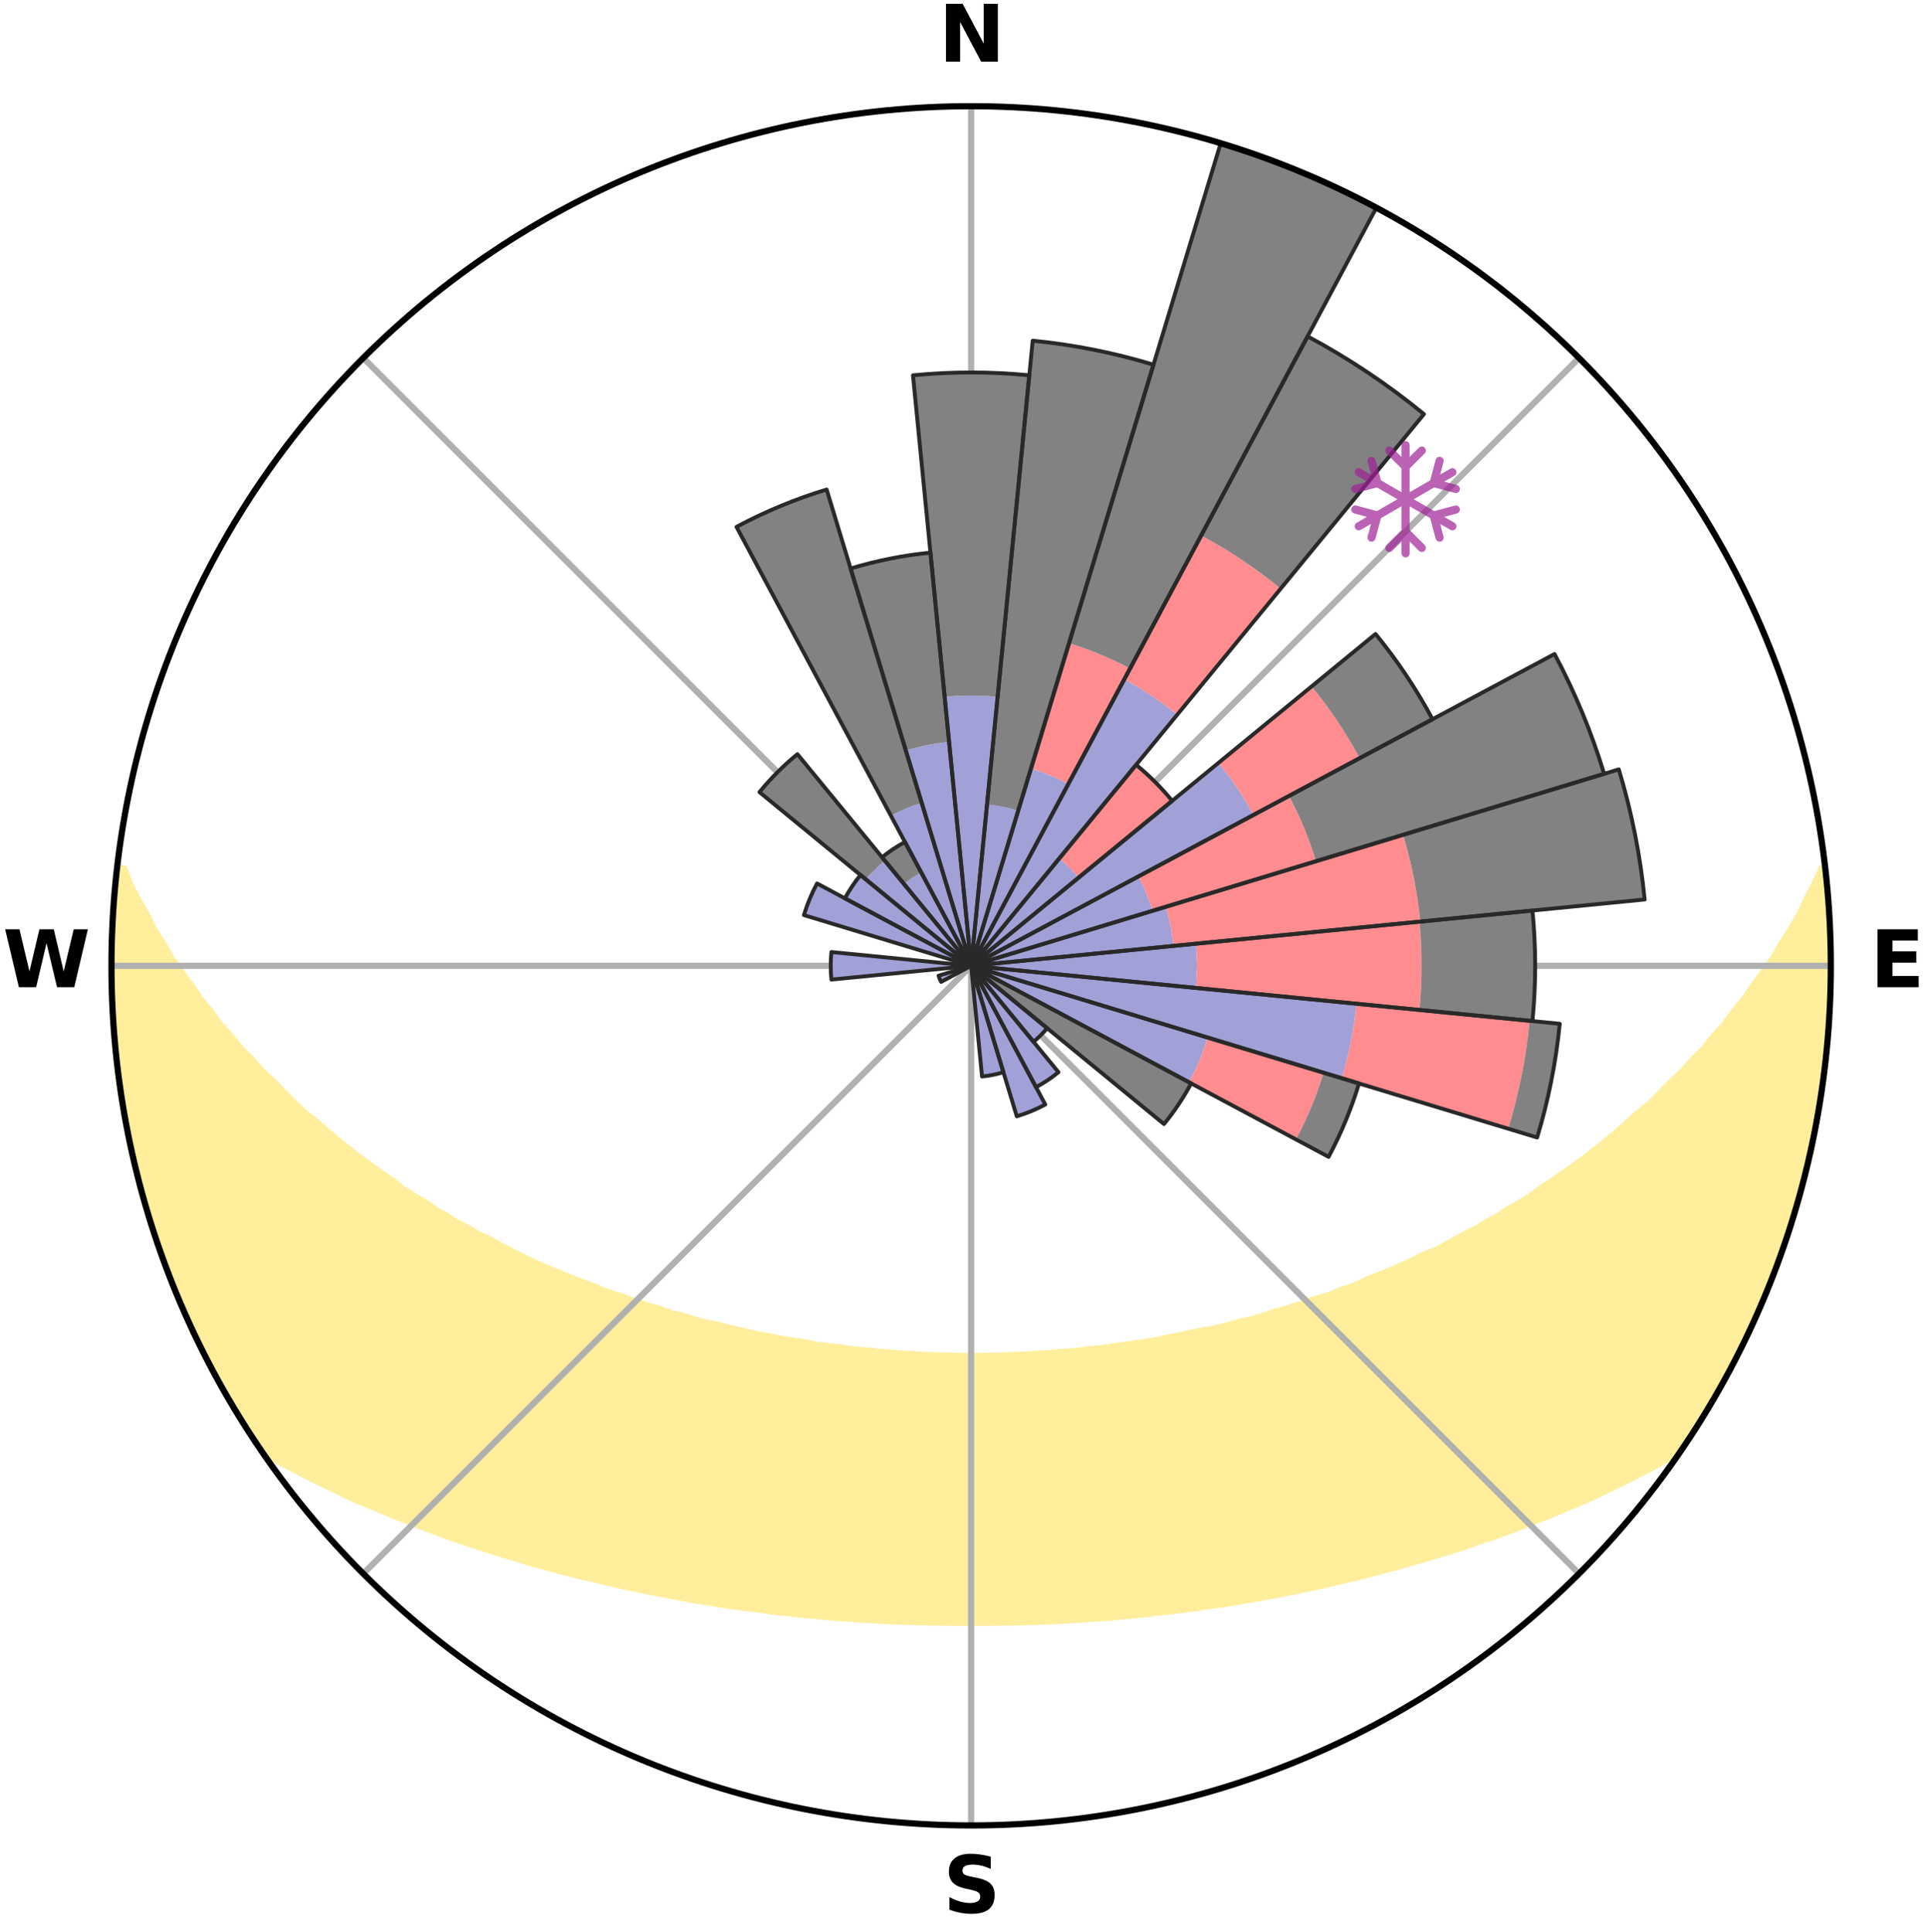 <?xml version="1.0" encoding="utf-8" standalone="no"?>
<!DOCTYPE svg PUBLIC "-//W3C//DTD SVG 1.1//EN"
  "http://www.w3.org/Graphics/SVG/1.1/DTD/svg11.dtd">
<svg xmlns:xlink="http://www.w3.org/1999/xlink" width="248.41pt" height="249.158pt" viewBox="0 0 248.41 249.158" xmlns="http://www.w3.org/2000/svg" version="1.1">
 <title>Ski Rose for Ala di Stura</title>
 <defs>
  <style type="text/css">*{stroke-linejoin: round; stroke-linecap: butt}</style>
 </defs>
 <g id="figure_1">
  <g id="patch_1">
   <path d="M 0 249.158 
L 248.41 249.158 
L 248.41 0 
L 0 0 
z
" style="fill: #ffffff"/>
  </g>
  <g id="axes_1">
   <g id="patch_2">
    <path d="M 236.135 124.579 
C 236.135 110.018 233.267 95.599 227.695 82.147 
C 222.122 68.695 213.955 56.471 203.659 46.175 
C 193.363 35.879 181.139 27.711 167.687 22.139 
C 154.235 16.567 139.815 13.699 125.255 13.699 
C 110.694 13.699 96.275 16.567 82.823 22.139 
C 69.371 27.711 57.147 35.879 46.851 46.175 
C 36.555 56.471 28.387 68.695 22.815 82.147 
C 17.243 95.599 14.375 110.018 14.375 124.579 
C 14.375 139.14 17.243 153.559 22.815 167.011 
C 28.387 180.463 36.555 192.687 46.851 202.983 
C 57.147 213.279 69.371 221.447 82.823 227.019 
C 96.275 232.591 110.694 235.459 125.255 235.459 
C 139.815 235.459 154.235 232.591 167.687 227.019 
C 181.139 221.447 193.363 213.279 203.659 202.983 
C 213.955 192.687 222.122 180.463 227.695 167.011 
C 233.267 153.559 236.135 139.14 236.135 124.579 
M 125.255 124.579 
C 125.255 124.579 125.255 124.579 125.255 124.579 
C 125.255 124.579 125.255 124.579 125.255 124.579 
C 125.255 124.579 125.255 124.579 125.255 124.579 
C 125.255 124.579 125.255 124.579 125.255 124.579 
C 125.255 124.579 125.255 124.579 125.255 124.579 
C 125.255 124.579 125.255 124.579 125.255 124.579 
C 125.255 124.579 125.255 124.579 125.255 124.579 
C 125.255 124.579 125.255 124.579 125.255 124.579 
C 125.255 124.579 125.255 124.579 125.255 124.579 
C 125.255 124.579 125.255 124.579 125.255 124.579 
C 125.255 124.579 125.255 124.579 125.255 124.579 
C 125.255 124.579 125.255 124.579 125.255 124.579 
C 125.255 124.579 125.255 124.579 125.255 124.579 
C 125.255 124.579 125.255 124.579 125.255 124.579 
C 125.255 124.579 125.255 124.579 125.255 124.579 
C 125.255 124.579 125.255 124.579 125.255 124.579 
z
" style="fill: #ffffff"/>
   </g>
   <g id="PolyCollection_1">
    <defs>
     <path id="m0ea7a148aa" d="M 235.395 -137.128 
L 235.026 -137.086 
L 234.08 -135.058 
L 233.047 -133.062 
L 232.151 -131.117 
L 230.995 -129.196 
L 229.792 -127.316 
L 228.76 -125.482 
L 227.478 -123.687 
L 226.162 -121.937 
L 225.029 -120.223 
L 223.651 -118.561 
L 222.461 -116.929 
L 221.03 -115.357 
L 219.789 -113.808 
L 218.313 -112.328 
L 217.028 -110.863 
L 215.513 -109.475 
L 214.19 -108.096 
L 212.85 -106.758 
L 211.288 -105.506 
L 209.919 -104.253 
L 208.536 -103.041 
L 207.142 -101.87 
L 205.737 -100.739 
L 204.324 -99.649 
L 202.902 -98.599 
L 201.474 -97.589 
L 200.04 -96.618 
L 198.603 -95.687 
L 197.347 -94.718 
L 195.903 -93.861 
L 194.458 -93.041 
L 193.19 -92.176 
L 191.746 -91.428 
L 190.474 -90.628 
L 189.034 -89.95 
L 187.762 -89.214 
L 186.491 -88.508 
L 185.22 -87.832 
L 183.798 -87.283 
L 182.535 -86.666 
L 181.275 -86.078 
L 180.019 -85.516 
L 178.768 -84.982 
L 177.522 -84.473 
L 176.282 -83.99 
L 175.178 -83.425 
L 173.949 -82.99 
L 172.729 -82.578 
L 171.634 -82.081 
L 170.427 -81.713 
L 169.229 -81.365 
L 168.148 -80.931 
L 166.968 -80.623 
L 165.896 -80.227 
L 164.734 -79.956 
L 163.675 -79.595 
L 162.619 -79.252 
L 161.569 -78.926 
L 160.444 -78.72 
L 159.407 -78.425 
L 158.376 -78.145 
L 157.35 -77.88 
L 156.33 -77.629 
L 155.254 -77.489 
L 154.25 -77.263 
L 153.252 -77.049 
L 152.26 -76.848 
L 151.274 -76.657 
L 150.295 -76.478 
L 149.365 -76.222 
L 148.395 -76.065 
L 147.431 -75.918 
L 146.474 -75.779 
L 145.523 -75.648 
L 144.577 -75.526 
L 143.638 -75.411 
L 142.728 -75.236 
L 141.798 -75.138 
L 140.873 -75.046 
L 139.953 -74.96 
L 139.053 -74.825 
L 138.141 -74.753 
L 137.233 -74.686 
L 136.33 -74.623 
L 135.439 -74.524 
L 134.541 -74.474 
L 133.647 -74.427 
L 132.761 -74.353 
L 131.872 -74.317 
L 130.985 -74.284 
L 130.102 -74.235 
L 129.219 -74.212 
L 128.337 -74.179 
L 127.456 -74.165 
L 126.575 -74.154 
L 125.695 -74.145 
L 124.815 -74.146 
L 123.934 -74.155 
L 123.054 -74.166 
L 122.173 -74.192 
L 121.291 -74.213 
L 120.409 -74.256 
L 119.525 -74.286 
L 118.638 -74.32 
L 117.754 -74.386 
L 116.863 -74.43 
L 115.969 -74.477 
L 115.08 -74.569 
L 114.181 -74.628 
L 113.278 -74.691 
L 112.383 -74.809 
L 111.473 -74.885 
L 110.559 -74.966 
L 109.639 -75.052 
L 108.736 -75.208 
L 107.808 -75.31 
L 106.874 -75.418 
L 105.935 -75.534 
L 104.99 -75.656 
L 104.073 -75.865 
L 103.119 -76.007 
L 102.159 -76.158 
L 101.192 -76.317 
L 100.22 -76.487 
L 99.241 -76.667 
L 98.255 -76.858 
L 97.264 -77.06 
L 96.266 -77.274 
L 95.262 -77.5 
L 94.252 -77.739 
L 93.236 -77.992 
L 92.215 -78.259 
L 91.112 -78.437 
L 90.076 -78.733 
L 89.034 -79.043 
L 87.988 -79.37 
L 86.846 -79.608 
L 85.787 -79.969 
L 84.724 -80.347 
L 83.555 -80.637 
L 82.481 -81.052 
L 81.295 -81.38 
L 80.211 -81.834 
L 79.009 -82.203 
L 77.798 -82.593 
L 76.702 -83.111 
L 75.478 -83.546 
L 74.246 -84.005 
L 73.008 -84.488 
L 71.763 -84.997 
L 70.513 -85.532 
L 69.258 -86.093 
L 67.999 -86.682 
L 66.737 -87.299 
L 65.472 -87.944 
L 64.206 -88.618 
L 62.938 -89.322 
L 61.505 -89.966 
L 60.236 -90.732 
L 58.796 -91.444 
L 57.528 -92.275 
L 56.086 -93.057 
L 54.824 -93.955 
L 53.384 -94.809 
L 51.945 -95.702 
L 50.698 -96.704 
L 49.269 -97.671 
L 47.845 -98.678 
L 46.427 -99.725 
L 45.017 -100.811 
L 43.616 -101.939 
L 42.225 -103.106 
L 40.846 -104.314 
L 39.275 -105.518 
L 37.922 -106.811 
L 36.585 -108.145 
L 35.266 -109.52 
L 33.754 -110.904 
L 32.472 -112.364 
L 30.999 -113.84 
L 29.76 -115.384 
L 28.333 -116.951 
L 27.145 -118.578 
L 25.77 -120.235 
L 24.638 -121.944 
L 23.324 -123.69 
L 22.044 -125.48 
L 21.013 -127.309 
L 19.81 -129.183 
L 18.861 -131.086 
L 17.755 -133.039 
L 16.714 -135.03 
L 15.946 -137.033 
L 15.15 -137.124 
L 15.15 -137.124 
L 14.895 -135.206 
L 14.751 -133.276 
L 14.747 -131.338 
L 14.537 -129.413 
L 14.415 -127.482 
L 14.399 -125.546 
L 14.528 -123.613 
L 14.447 -121.677 
L 14.583 -119.747 
L 14.625 -117.813 
L 14.762 -115.883 
L 15.053 -113.968 
L 15.128 -112.032 
L 15.417 -110.119 
L 15.621 -108.194 
L 15.903 -106.28 
L 16.349 -104.395 
L 16.649 -102.483 
L 17.017 -100.583 
L 17.485 -98.706 
L 17.981 -96.836 
L 18.409 -94.948 
L 18.967 -93.095 
L 19.554 -91.252 
L 20.17 -89.418 
L 20.742 -87.569 
L 21.419 -85.756 
L 22.125 -83.955 
L 22.863 -82.167 
L 23.631 -80.392 
L 24.362 -78.6 
L 25.197 -76.854 
L 26.065 -75.125 
L 26.909 -73.383 
L 27.85 -71.692 
L 28.778 -69.995 
L 29.755 -68.325 
L 30.727 -66.653 
L 31.745 -65.007 
L 32.801 -63.385 
L 34.011 -61.869 
L 35.817 -60.783 
L 37.716 -59.804 
L 39.571 -58.832 
L 41.433 -57.904 
L 43.303 -57.024 
L 45.111 -56.13 
L 46.978 -55.326 
L 48.845 -54.563 
L 50.648 -53.78 
L 52.5 -53.083 
L 54.293 -52.368 
L 56.081 -51.685 
L 57.862 -51.033 
L 59.637 -50.411 
L 61.403 -49.819 
L 63.162 -49.254 
L 64.912 -48.717 
L 66.652 -48.207 
L 68.347 -47.672 
L 70.069 -47.212 
L 71.745 -46.722 
L 73.449 -46.309 
L 75.112 -45.871 
L 76.796 -45.501 
L 78.438 -45.1 
L 80.076 -44.726 
L 81.703 -44.366 
L 83.325 -44.032 
L 84.935 -43.71 
L 86.54 -43.412 
L 88.134 -43.125 
L 89.704 -42.817 
L 91.286 -42.57 
L 92.857 -42.332 
L 94.408 -42.075 
L 95.967 -41.873 
L 97.516 -41.677 
L 99.049 -41.466 
L 100.578 -41.27 
L 102.11 -41.121 
L 103.628 -40.953 
L 105.146 -40.821 
L 106.654 -40.678 
L 108.159 -40.549 
L 109.664 -40.457 
L 111.16 -40.351 
L 112.653 -40.258 
L 114.143 -40.177 
L 115.631 -40.108 
L 117.116 -40.058 
L 118.599 -40.009 
L 120.08 -39.973 
L 121.56 -39.947 
L 123.038 -39.932 
L 124.516 -39.929 
L 125.994 -39.929 
L 127.471 -39.932 
L 128.95 -39.946 
L 130.43 -39.972 
L 131.911 -40.008 
L 133.393 -40.056 
L 134.878 -40.115 
L 136.367 -40.176 
L 137.857 -40.256 
L 139.35 -40.349 
L 140.846 -40.455 
L 142.351 -40.546 
L 143.856 -40.675 
L 145.364 -40.817 
L 146.883 -40.95 
L 148.401 -41.118 
L 149.923 -41.301 
L 151.461 -41.462 
L 152.995 -41.673 
L 154.544 -41.869 
L 156.089 -42.11 
L 157.655 -42.327 
L 159.226 -42.566 
L 160.789 -42.856 
L 162.378 -43.12 
L 163.972 -43.407 
L 165.577 -43.704 
L 167.188 -44.027 
L 168.81 -44.361 
L 170.436 -44.721 
L 172.075 -45.094 
L 173.717 -45.495 
L 175.401 -45.865 
L 177.065 -46.303 
L 178.732 -46.77 
L 180.444 -47.206 
L 182.131 -47.715 
L 183.862 -48.2 
L 185.603 -48.711 
L 187.353 -49.248 
L 189.112 -49.812 
L 190.829 -50.461 
L 192.654 -51.026 
L 194.435 -51.678 
L 196.223 -52.361 
L 198.016 -53.076 
L 199.868 -53.774 
L 201.671 -54.557 
L 203.539 -55.319 
L 205.405 -56.124 
L 207.213 -57.018 
L 209.085 -57.898 
L 210.946 -58.826 
L 212.802 -59.798 
L 214.634 -60.825 
L 216.506 -61.864 
L 217.715 -63.381 
L 218.75 -65.016 
L 219.784 -66.651 
L 220.739 -68.334 
L 221.751 -69.984 
L 222.684 -71.679 
L 223.569 -73.4 
L 224.459 -75.118 
L 225.299 -76.861 
L 226.087 -78.627 
L 226.913 -80.377 
L 227.627 -82.175 
L 228.414 -83.943 
L 229.09 -85.757 
L 229.774 -87.567 
L 230.326 -89.423 
L 231.002 -91.237 
L 231.547 -93.094 
L 232.045 -94.964 
L 232.498 -96.844 
L 233.025 -98.706 
L 233.446 -100.594 
L 233.897 -102.476 
L 234.223 -104.383 
L 234.6 -106.281 
L 234.833 -108.203 
L 235.136 -110.113 
L 235.404 -112.029 
L 235.51 -113.963 
L 235.731 -115.884 
L 235.891 -117.812 
L 236.016 -119.743 
L 235.965 -121.68 
L 236.041 -123.612 
L 236.081 -125.546 
L 236.067 -127.481 
L 236.019 -129.415 
L 235.793 -131.34 
L 235.7 -133.271 
L 235.574 -135.202 
L 235.395 -137.128 
z
" style="stroke: #ffee9c"/>
    </defs>
    <g clip-path="url(#p80e8bfb432)">
     <use xlink:href="#m0ea7a148aa" x="0" y="249.158" style="fill: #ffee9c; stroke: #ffee9c"/>
    </g>
   </g>
   <g id="matplotlib.axis_1">
    <g id="xtick_1">
     <g id="line2d_1">
      <path d="M 125.255 124.579 
L 125.255 13.699 
" clip-path="url(#p80e8bfb432)" style="fill: none; stroke: #b0b0b0; stroke-width: 0.8; stroke-linecap: square"/>
     </g>
     <g id="text_1">
      <!-- N -->
      <g transform="translate(121.07 7.958) scale(0.1 -0.1)">
       <defs>
        <path id="DejaVuSans-Bold-4e" d="M 588 4666 
L 1931 4666 
L 3628 1466 
L 3628 4666 
L 4769 4666 
L 4769 0 
L 3425 0 
L 1728 3200 
L 1728 0 
L 588 0 
L 588 4666 
z
" transform="scale(0.016)"/>
       </defs>
       <use xlink:href="#DejaVuSans-Bold-4e"/>
      </g>
     </g>
    </g>
    <g id="xtick_2">
     <g id="line2d_2">
      <path d="M 125.255 124.579 
L 203.659 46.175 
" clip-path="url(#p80e8bfb432)" style="fill: none; stroke: #b0b0b0; stroke-width: 0.8; stroke-linecap: square"/>
     </g>
    </g>
    <g id="xtick_3">
     <g id="line2d_3">
      <path d="M 125.255 124.579 
L 236.135 124.579 
" clip-path="url(#p80e8bfb432)" style="fill: none; stroke: #b0b0b0; stroke-width: 0.8; stroke-linecap: square"/>
     </g>
     <g id="text_2">
      <!-- E -->
      <g transform="translate(241.219 127.338) scale(0.1 -0.1)">
       <defs>
        <path id="DejaVuSans-Bold-45" d="M 588 4666 
L 3834 4666 
L 3834 3756 
L 1791 3756 
L 1791 2888 
L 3713 2888 
L 3713 1978 
L 1791 1978 
L 1791 909 
L 3903 909 
L 3903 0 
L 588 0 
L 588 4666 
z
" transform="scale(0.016)"/>
       </defs>
       <use xlink:href="#DejaVuSans-Bold-45"/>
      </g>
     </g>
    </g>
    <g id="xtick_4">
     <g id="line2d_4">
      <path d="M 125.255 124.579 
L 203.659 202.983 
" clip-path="url(#p80e8bfb432)" style="fill: none; stroke: #b0b0b0; stroke-width: 0.8; stroke-linecap: square"/>
     </g>
    </g>
    <g id="xtick_5">
     <g id="line2d_5">
      <path d="M 125.255 124.579 
L 125.255 235.459 
" clip-path="url(#p80e8bfb432)" style="fill: none; stroke: #b0b0b0; stroke-width: 0.8; stroke-linecap: square"/>
     </g>
     <g id="text_3">
      <!-- S -->
      <g transform="translate(121.654 246.718) scale(0.1 -0.1)">
       <defs>
        <path id="DejaVuSans-Bold-53" d="M 3834 4519 
L 3834 3531 
Q 3450 3703 3084 3790 
Q 2719 3878 2394 3878 
Q 1963 3878 1756 3759 
Q 1550 3641 1550 3391 
Q 1550 3203 1689 3098 
Q 1828 2994 2194 2919 
L 2706 2816 
Q 3484 2659 3812 2340 
Q 4141 2022 4141 1434 
Q 4141 663 3683 286 
Q 3225 -91 2284 -91 
Q 1841 -91 1394 -6 
Q 947 78 500 244 
L 500 1259 
Q 947 1022 1364 901 
Q 1781 781 2169 781 
Q 2563 781 2772 912 
Q 2981 1044 2981 1288 
Q 2981 1506 2839 1625 
Q 2697 1744 2272 1838 
L 1806 1941 
Q 1106 2091 782 2419 
Q 459 2747 459 3303 
Q 459 4000 909 4375 
Q 1359 4750 2203 4750 
Q 2588 4750 2994 4692 
Q 3400 4634 3834 4519 
z
" transform="scale(0.016)"/>
       </defs>
       <use xlink:href="#DejaVuSans-Bold-53"/>
      </g>
     </g>
    </g>
    <g id="xtick_6">
     <g id="line2d_6">
      <path d="M 125.255 124.579 
L 46.851 202.983 
" clip-path="url(#p80e8bfb432)" style="fill: none; stroke: #b0b0b0; stroke-width: 0.8; stroke-linecap: square"/>
     </g>
    </g>
    <g id="xtick_7">
     <g id="line2d_7">
      <path d="M 125.255 124.579 
L 14.375 124.579 
" clip-path="url(#p80e8bfb432)" style="fill: none; stroke: #b0b0b0; stroke-width: 0.8; stroke-linecap: square"/>
     </g>
     <g id="text_4">
      <!-- W -->
      <g transform="translate(0.36 127.338) scale(0.1 -0.1)">
       <defs>
        <path id="DejaVuSans-Bold-57" d="M 191 4666 
L 1344 4666 
L 2150 1275 
L 2950 4666 
L 4109 4666 
L 4909 1275 
L 5716 4666 
L 6859 4666 
L 5759 0 
L 4372 0 
L 3525 3547 
L 2688 0 
L 1300 0 
L 191 4666 
z
" transform="scale(0.016)"/>
       </defs>
       <use xlink:href="#DejaVuSans-Bold-57"/>
      </g>
     </g>
    </g>
    <g id="xtick_8">
     <g id="line2d_8">
      <path d="M 125.255 124.579 
L 46.851 46.175 
" clip-path="url(#p80e8bfb432)" style="fill: none; stroke: #b0b0b0; stroke-width: 0.8; stroke-linecap: square"/>
     </g>
    </g>
   </g>
   <g id="matplotlib.axis_2"/>
   <g id="patch_3">
    <path d="M 125.255 124.579 
C 125.255 124.579 125.255 124.579 125.255 124.579 
C 125.255 124.579 125.255 124.579 125.255 124.579 
L 125.255 124.579 
C 125.255 124.579 125.255 124.579 125.255 124.579 
C 125.255 124.579 125.255 124.579 125.255 124.579 
z
" clip-path="url(#p80e8bfb432)" style="fill: #d9d9d9"/>
   </g>
   <g id="patch_4">
    <path d="M 125.255 124.579 
C 125.255 124.579 125.255 124.579 125.255 124.579 
C 125.255 124.579 125.255 124.579 125.255 124.579 
L 125.255 124.579 
C 125.255 124.579 125.255 124.579 125.255 124.579 
C 125.255 124.579 125.255 124.579 125.255 124.579 
z
" clip-path="url(#p80e8bfb432)" style="fill: #d9d9d9"/>
   </g>
   <g id="patch_5">
    <path d="M 125.255 124.579 
C 125.255 124.579 125.255 124.579 125.255 124.579 
C 125.255 124.579 125.255 124.579 125.255 124.579 
L 125.255 124.579 
C 125.255 124.579 125.255 124.579 125.255 124.579 
C 125.255 124.579 125.255 124.579 125.255 124.579 
z
" clip-path="url(#p80e8bfb432)" style="fill: #d9d9d9"/>
   </g>
   <g id="patch_6">
    <path d="M 125.255 124.579 
C 125.255 124.579 125.255 124.579 125.255 124.579 
C 125.255 124.579 125.255 124.579 125.255 124.579 
L 125.255 124.579 
C 125.255 124.579 125.255 124.579 125.255 124.579 
C 125.255 124.579 125.255 124.579 125.255 124.579 
z
" clip-path="url(#p80e8bfb432)" style="fill: #d9d9d9"/>
   </g>
   <g id="patch_7">
    <path d="M 125.255 124.579 
C 125.255 124.579 125.255 124.579 125.255 124.579 
C 125.255 124.579 125.255 124.579 125.255 124.579 
L 125.255 124.579 
C 125.255 124.579 125.255 124.579 125.255 124.579 
C 125.255 124.579 125.255 124.579 125.255 124.579 
z
" clip-path="url(#p80e8bfb432)" style="fill: #d9d9d9"/>
   </g>
   <g id="patch_8">
    <path d="M 125.255 124.579 
C 125.255 124.579 125.255 124.579 125.255 124.579 
C 125.255 124.579 125.255 124.579 125.255 124.579 
L 125.255 124.579 
C 125.255 124.579 125.255 124.579 125.255 124.579 
C 125.255 124.579 125.255 124.579 125.255 124.579 
z
" clip-path="url(#p80e8bfb432)" style="fill: #d9d9d9"/>
   </g>
   <g id="patch_9">
    <path d="M 125.255 124.579 
C 125.255 124.579 125.255 124.579 125.255 124.579 
C 125.255 124.579 125.255 124.579 125.255 124.579 
L 125.255 124.579 
C 125.255 124.579 125.255 124.579 125.255 124.579 
C 125.255 124.579 125.255 124.579 125.255 124.579 
z
" clip-path="url(#p80e8bfb432)" style="fill: #d9d9d9"/>
   </g>
   <g id="patch_10">
    <path d="M 125.255 124.579 
C 125.255 124.579 125.255 124.579 125.255 124.579 
C 125.255 124.579 125.255 124.579 125.255 124.579 
L 125.255 124.579 
C 125.255 124.579 125.255 124.579 125.255 124.579 
C 125.255 124.579 125.255 124.579 125.255 124.579 
z
" clip-path="url(#p80e8bfb432)" style="fill: #d9d9d9"/>
   </g>
   <g id="patch_11">
    <path d="M 125.255 124.579 
C 125.255 124.579 125.255 124.579 125.255 124.579 
C 125.255 124.579 125.255 124.579 125.255 124.579 
L 125.255 124.579 
C 125.255 124.579 125.255 124.579 125.255 124.579 
C 125.255 124.579 125.255 124.579 125.255 124.579 
z
" clip-path="url(#p80e8bfb432)" style="fill: #d9d9d9"/>
   </g>
   <g id="patch_12">
    <path d="M 125.255 124.579 
C 125.255 124.579 125.255 124.579 125.255 124.579 
C 125.255 124.579 125.255 124.579 125.255 124.579 
L 125.255 124.579 
C 125.255 124.579 125.255 124.579 125.255 124.579 
C 125.255 124.579 125.255 124.579 125.255 124.579 
z
" clip-path="url(#p80e8bfb432)" style="fill: #d9d9d9"/>
   </g>
   <g id="patch_13">
    <path d="M 125.255 124.579 
C 125.255 124.579 125.255 124.579 125.255 124.579 
C 125.255 124.579 125.255 124.579 125.255 124.579 
L 125.255 124.579 
C 125.255 124.579 125.255 124.579 125.255 124.579 
C 125.255 124.579 125.255 124.579 125.255 124.579 
z
" clip-path="url(#p80e8bfb432)" style="fill: #d9d9d9"/>
   </g>
   <g id="patch_14">
    <path d="M 125.255 124.579 
C 125.255 124.579 125.255 124.579 125.255 124.579 
C 125.255 124.579 125.255 124.579 125.255 124.579 
L 125.255 124.579 
C 125.255 124.579 125.255 124.579 125.255 124.579 
C 125.255 124.579 125.255 124.579 125.255 124.579 
z
" clip-path="url(#p80e8bfb432)" style="fill: #d9d9d9"/>
   </g>
   <g id="patch_15">
    <path d="M 125.255 124.579 
C 125.255 124.579 125.255 124.579 125.255 124.579 
C 125.255 124.579 125.255 124.579 125.255 124.579 
L 125.255 124.579 
C 125.255 124.579 125.255 124.579 125.255 124.579 
C 125.255 124.579 125.255 124.579 125.255 124.579 
z
" clip-path="url(#p80e8bfb432)" style="fill: #d9d9d9"/>
   </g>
   <g id="patch_16">
    <path d="M 125.255 124.579 
C 125.255 124.579 125.255 124.579 125.255 124.579 
C 125.255 124.579 125.255 124.579 125.255 124.579 
L 125.255 124.579 
C 125.255 124.579 125.255 124.579 125.255 124.579 
C 125.255 124.579 125.255 124.579 125.255 124.579 
z
" clip-path="url(#p80e8bfb432)" style="fill: #d9d9d9"/>
   </g>
   <g id="patch_17">
    <path d="M 125.255 124.579 
C 125.255 124.579 125.255 124.579 125.255 124.579 
C 125.255 124.579 125.255 124.579 125.255 124.579 
L 125.255 124.579 
C 125.255 124.579 125.255 124.579 125.255 124.579 
C 125.255 124.579 125.255 124.579 125.255 124.579 
z
" clip-path="url(#p80e8bfb432)" style="fill: #d9d9d9"/>
   </g>
   <g id="patch_18">
    <path d="M 125.255 124.579 
C 125.255 124.579 125.255 124.579 125.255 124.579 
C 125.255 124.579 125.255 124.579 125.255 124.579 
L 125.255 124.579 
C 125.255 124.579 125.255 124.579 125.255 124.579 
C 125.255 124.579 125.255 124.579 125.255 124.579 
z
" clip-path="url(#p80e8bfb432)" style="fill: #d9d9d9"/>
   </g>
   <g id="patch_19">
    <path d="M 125.255 124.579 
C 125.255 124.579 125.255 124.579 125.255 124.579 
C 125.255 124.579 125.255 124.579 125.255 124.579 
L 125.255 124.579 
C 125.255 124.579 125.255 124.579 125.255 124.579 
C 125.255 124.579 125.255 124.579 125.255 124.579 
z
" clip-path="url(#p80e8bfb432)" style="fill: #d9d9d9"/>
   </g>
   <g id="patch_20">
    <path d="M 125.255 124.579 
C 125.255 124.579 125.255 124.579 125.255 124.579 
C 125.255 124.579 125.255 124.579 125.255 124.579 
L 125.255 124.579 
C 125.255 124.579 125.255 124.579 125.255 124.579 
C 125.255 124.579 125.255 124.579 125.255 124.579 
z
" clip-path="url(#p80e8bfb432)" style="fill: #d9d9d9"/>
   </g>
   <g id="patch_21">
    <path d="M 125.255 124.579 
C 125.255 124.579 125.255 124.579 125.255 124.579 
C 125.255 124.579 125.255 124.579 125.255 124.579 
L 125.255 124.579 
C 125.255 124.579 125.255 124.579 125.255 124.579 
C 125.255 124.579 125.255 124.579 125.255 124.579 
z
" clip-path="url(#p80e8bfb432)" style="fill: #d9d9d9"/>
   </g>
   <g id="patch_22">
    <path d="M 125.255 124.579 
C 125.255 124.579 125.255 124.579 125.255 124.579 
C 125.255 124.579 125.255 124.579 125.255 124.579 
L 125.255 124.579 
C 125.255 124.579 125.255 124.579 125.255 124.579 
C 125.255 124.579 125.255 124.579 125.255 124.579 
z
" clip-path="url(#p80e8bfb432)" style="fill: #d9d9d9"/>
   </g>
   <g id="patch_23">
    <path d="M 125.255 124.579 
C 125.255 124.579 125.255 124.579 125.255 124.579 
C 125.255 124.579 125.255 124.579 125.255 124.579 
L 125.255 124.579 
C 125.255 124.579 125.255 124.579 125.255 124.579 
C 125.255 124.579 125.255 124.579 125.255 124.579 
z
" clip-path="url(#p80e8bfb432)" style="fill: #d9d9d9"/>
   </g>
   <g id="patch_24">
    <path d="M 125.255 124.579 
C 125.255 124.579 125.255 124.579 125.255 124.579 
C 125.255 124.579 125.255 124.579 125.255 124.579 
L 125.255 124.579 
C 125.255 124.579 125.255 124.579 125.255 124.579 
C 125.255 124.579 125.255 124.579 125.255 124.579 
z
" clip-path="url(#p80e8bfb432)" style="fill: #d9d9d9"/>
   </g>
   <g id="patch_25">
    <path d="M 125.255 124.579 
C 125.255 124.579 125.255 124.579 125.255 124.579 
C 125.255 124.579 125.255 124.579 125.255 124.579 
L 125.255 124.579 
C 125.255 124.579 125.255 124.579 125.255 124.579 
C 125.255 124.579 125.255 124.579 125.255 124.579 
z
" clip-path="url(#p80e8bfb432)" style="fill: #d9d9d9"/>
   </g>
   <g id="patch_26">
    <path d="M 125.255 124.579 
C 125.255 124.579 125.255 124.579 125.255 124.579 
C 125.255 124.579 125.255 124.579 125.255 124.579 
L 125.255 124.579 
C 125.255 124.579 125.255 124.579 125.255 124.579 
C 125.255 124.579 125.255 124.579 125.255 124.579 
z
" clip-path="url(#p80e8bfb432)" style="fill: #d9d9d9"/>
   </g>
   <g id="patch_27">
    <path d="M 125.255 124.579 
C 125.255 124.579 125.255 124.579 125.255 124.579 
C 125.255 124.579 125.255 124.579 125.255 124.579 
L 125.255 124.579 
C 125.255 124.579 125.255 124.579 125.255 124.579 
C 125.255 124.579 125.255 124.579 125.255 124.579 
z
" clip-path="url(#p80e8bfb432)" style="fill: #d9d9d9"/>
   </g>
   <g id="patch_28">
    <path d="M 125.255 124.579 
C 125.255 124.579 125.255 124.579 125.255 124.579 
C 125.255 124.579 125.255 124.579 125.255 124.579 
L 125.255 124.579 
C 125.255 124.579 125.255 124.579 125.255 124.579 
C 125.255 124.579 125.255 124.579 125.255 124.579 
z
" clip-path="url(#p80e8bfb432)" style="fill: #d9d9d9"/>
   </g>
   <g id="patch_29">
    <path d="M 125.255 124.579 
C 125.255 124.579 125.255 124.579 125.255 124.579 
C 125.255 124.579 125.255 124.579 125.255 124.579 
L 125.255 124.579 
C 125.255 124.579 125.255 124.579 125.255 124.579 
C 125.255 124.579 125.255 124.579 125.255 124.579 
z
" clip-path="url(#p80e8bfb432)" style="fill: #d9d9d9"/>
   </g>
   <g id="patch_30">
    <path d="M 125.255 124.579 
C 125.255 124.579 125.255 124.579 125.255 124.579 
C 125.255 124.579 125.255 124.579 125.255 124.579 
L 125.255 124.579 
C 125.255 124.579 125.255 124.579 125.255 124.579 
C 125.255 124.579 125.255 124.579 125.255 124.579 
z
" clip-path="url(#p80e8bfb432)" style="fill: #d9d9d9"/>
   </g>
   <g id="patch_31">
    <path d="M 125.255 124.579 
C 125.255 124.579 125.255 124.579 125.255 124.579 
C 125.255 124.579 125.255 124.579 125.255 124.579 
L 125.255 124.579 
C 125.255 124.579 125.255 124.579 125.255 124.579 
C 125.255 124.579 125.255 124.579 125.255 124.579 
z
" clip-path="url(#p80e8bfb432)" style="fill: #d9d9d9"/>
   </g>
   <g id="patch_32">
    <path d="M 125.255 124.579 
C 125.255 124.579 125.255 124.579 125.255 124.579 
C 125.255 124.579 125.255 124.579 125.255 124.579 
L 125.255 124.579 
C 125.255 124.579 125.255 124.579 125.255 124.579 
C 125.255 124.579 125.255 124.579 125.255 124.579 
z
" clip-path="url(#p80e8bfb432)" style="fill: #d9d9d9"/>
   </g>
   <g id="patch_33">
    <path d="M 125.255 124.579 
C 125.255 124.579 125.255 124.579 125.255 124.579 
C 125.255 124.579 125.255 124.579 125.255 124.579 
L 125.255 124.579 
C 125.255 124.579 125.255 124.579 125.255 124.579 
C 125.255 124.579 125.255 124.579 125.255 124.579 
z
" clip-path="url(#p80e8bfb432)" style="fill: #d9d9d9"/>
   </g>
   <g id="patch_34">
    <path d="M 125.255 124.579 
C 125.255 124.579 125.255 124.579 125.255 124.579 
C 125.255 124.579 125.255 124.579 125.255 124.579 
L 125.255 124.579 
C 125.255 124.579 125.255 124.579 125.255 124.579 
C 125.255 124.579 125.255 124.579 125.255 124.579 
z
" clip-path="url(#p80e8bfb432)" style="fill: #d9d9d9"/>
   </g>
   <g id="patch_35">
    <path d="M 125.255 124.579 
C 125.255 124.579 125.255 124.579 125.255 124.579 
C 125.255 124.579 125.255 124.579 125.255 124.579 
L 128.672 89.886 
C 127.536 89.774 126.396 89.718 125.255 89.718 
C 124.114 89.718 122.973 89.774 121.838 89.886 
z
" clip-path="url(#p80e8bfb432)" style="fill: #a1a1d8"/>
   </g>
   <g id="patch_36">
    <path d="M 125.255 124.579 
C 125.255 124.579 125.255 124.579 125.255 124.579 
C 125.255 124.579 125.255 124.579 125.255 124.579 
L 131.325 104.569 
C 130.67 104.37 130.006 104.204 129.334 104.07 
C 128.663 103.937 127.986 103.836 127.304 103.769 
z
" clip-path="url(#p80e8bfb432)" style="fill: #a1a1d8"/>
   </g>
   <g id="patch_37">
    <path d="M 125.255 124.579 
C 125.255 124.579 125.255 124.579 125.255 124.579 
C 125.255 124.579 125.255 124.579 125.255 124.579 
L 137.792 101.124 
C 137.024 100.714 136.237 100.341 135.432 100.008 
C 134.628 99.675 133.808 99.382 132.975 99.129 
z
" clip-path="url(#p80e8bfb432)" style="fill: #a1a1d8"/>
   </g>
   <g id="patch_38">
    <path d="M 125.255 124.579 
C 125.255 124.579 125.255 124.579 125.255 124.579 
C 125.255 124.579 125.255 124.579 125.255 124.579 
L 151.834 92.192 
C 150.774 91.322 149.672 90.504 148.532 89.742 
C 147.392 88.98 146.215 88.275 145.005 87.629 
z
" clip-path="url(#p80e8bfb432)" style="fill: #a1a1d8"/>
   </g>
   <g id="patch_39">
    <path d="M 125.255 124.579 
C 125.255 124.579 125.255 124.579 125.255 124.579 
C 125.255 124.579 125.255 124.579 125.255 124.579 
L 139.115 113.204 
C 138.743 112.75 138.349 112.315 137.934 111.9 
C 137.519 111.485 137.084 111.091 136.63 110.719 
z
" clip-path="url(#p80e8bfb432)" style="fill: #a1a1d8"/>
   </g>
   <g id="patch_40">
    <path d="M 125.255 124.579 
C 125.255 124.579 125.255 124.579 125.255 124.579 
C 125.255 124.579 125.255 124.579 125.255 124.579 
L 161.66 105.12 
C 161.023 103.929 160.328 102.769 159.577 101.646 
C 158.827 100.522 158.021 99.436 157.164 98.392 
z
" clip-path="url(#p80e8bfb432)" style="fill: #a1a1d8"/>
   </g>
   <g id="patch_41">
    <path d="M 125.255 124.579 
C 125.255 124.579 125.255 124.579 125.255 124.579 
C 125.255 124.579 125.255 124.579 125.255 124.579 
L 148.656 117.48 
C 148.424 116.714 148.154 115.96 147.847 115.221 
C 147.541 114.481 147.199 113.757 146.821 113.052 
z
" clip-path="url(#p80e8bfb432)" style="fill: #a1a1d8"/>
   </g>
   <g id="patch_42">
    <path d="M 125.255 124.579 
C 125.255 124.579 125.255 124.579 125.255 124.579 
C 125.255 124.579 125.255 124.579 125.255 124.579 
L 151.359 122.008 
C 151.275 121.154 151.149 120.304 150.981 119.462 
C 150.814 118.62 150.605 117.786 150.356 116.965 
z
" clip-path="url(#p80e8bfb432)" style="fill: #a1a1d8"/>
   </g>
   <g id="patch_43">
    <path d="M 125.255 124.579 
C 125.255 124.579 125.255 124.579 125.255 124.579 
C 125.255 124.579 125.255 124.579 125.255 124.579 
L 154.248 127.435 
C 154.342 126.486 154.389 125.533 154.389 124.579 
C 154.389 123.625 154.342 122.672 154.248 121.723 
z
" clip-path="url(#p80e8bfb432)" style="fill: #a1a1d8"/>
   </g>
   <g id="patch_44">
    <path d="M 125.255 124.579 
C 125.255 124.579 125.255 124.579 125.255 124.579 
C 125.255 124.579 125.255 124.579 125.255 124.579 
L 173.053 139.078 
C 173.527 137.514 173.925 135.927 174.244 134.324 
C 174.563 132.72 174.803 131.102 174.963 129.475 
z
" clip-path="url(#p80e8bfb432)" style="fill: #a1a1d8"/>
   </g>
   <g id="patch_45">
    <path d="M 125.255 124.579 
C 125.255 124.579 125.255 124.579 125.255 124.579 
C 125.255 124.579 125.255 124.579 125.255 124.579 
L 153.365 139.604 
C 153.857 138.684 154.303 137.741 154.703 136.777 
C 155.102 135.813 155.454 134.83 155.756 133.832 
z
" clip-path="url(#p80e8bfb432)" style="fill: #a1a1d8"/>
   </g>
   <g id="patch_46">
    <path d="M 125.255 124.579 
C 125.255 124.579 125.255 124.579 125.255 124.579 
C 125.255 124.579 125.255 124.579 125.255 124.579 
L 125.255 124.579 
C 125.255 124.579 125.255 124.579 125.255 124.579 
C 125.255 124.579 125.255 124.579 125.255 124.579 
z
" clip-path="url(#p80e8bfb432)" style="fill: #a1a1d8"/>
   </g>
   <g id="patch_47">
    <path d="M 125.255 124.579 
C 125.255 124.579 125.255 124.579 125.255 124.579 
C 125.255 124.579 125.255 124.579 125.255 124.579 
L 133.298 134.38 
C 133.619 134.117 133.927 133.838 134.22 133.544 
C 134.514 133.251 134.792 132.943 135.056 132.622 
z
" clip-path="url(#p80e8bfb432)" style="fill: #a1a1d8"/>
   </g>
   <g id="patch_48">
    <path d="M 125.255 124.579 
C 125.255 124.579 125.255 124.579 125.255 124.579 
C 125.255 124.579 125.255 124.579 125.255 124.579 
L 133.622 140.233 
C 134.135 139.96 134.633 139.661 135.116 139.338 
C 135.599 139.015 136.066 138.669 136.516 138.3 
z
" clip-path="url(#p80e8bfb432)" style="fill: #a1a1d8"/>
   </g>
   <g id="patch_49">
    <path d="M 125.255 124.579 
C 125.255 124.579 125.255 124.579 125.255 124.579 
C 125.255 124.579 125.255 124.579 125.255 124.579 
L 131.144 143.992 
C 131.779 143.799 132.405 143.575 133.018 143.321 
C 133.631 143.067 134.232 142.783 134.818 142.47 
z
" clip-path="url(#p80e8bfb432)" style="fill: #a1a1d8"/>
   </g>
   <g id="patch_50">
    <path d="M 125.255 124.579 
C 125.255 124.579 125.255 124.579 125.255 124.579 
C 125.255 124.579 125.255 124.579 125.255 124.579 
L 126.661 138.854 
C 127.128 138.808 127.593 138.739 128.053 138.648 
C 128.514 138.556 128.97 138.442 129.419 138.306 
z
" clip-path="url(#p80e8bfb432)" style="fill: #a1a1d8"/>
   </g>
   <g id="patch_51">
    <path d="M 125.255 124.579 
C 125.255 124.579 125.255 124.579 125.255 124.579 
C 125.255 124.579 125.255 124.579 125.255 124.579 
L 125.255 124.579 
C 125.255 124.579 125.255 124.579 125.255 124.579 
C 125.255 124.579 125.255 124.579 125.255 124.579 
z
" clip-path="url(#p80e8bfb432)" style="fill: #a1a1d8"/>
   </g>
   <g id="patch_52">
    <path d="M 125.255 124.579 
C 125.255 124.579 125.255 124.579 125.255 124.579 
C 125.255 124.579 125.255 124.579 125.255 124.579 
L 125.255 124.579 
C 125.255 124.579 125.255 124.579 125.255 124.579 
C 125.255 124.579 125.255 124.579 125.255 124.579 
z
" clip-path="url(#p80e8bfb432)" style="fill: #a1a1d8"/>
   </g>
   <g id="patch_53">
    <path d="M 125.255 124.579 
C 125.255 124.579 125.255 124.579 125.255 124.579 
C 125.255 124.579 125.255 124.579 125.255 124.579 
L 125.255 124.579 
C 125.255 124.579 125.255 124.579 125.255 124.579 
C 125.255 124.579 125.255 124.579 125.255 124.579 
z
" clip-path="url(#p80e8bfb432)" style="fill: #a1a1d8"/>
   </g>
   <g id="patch_54">
    <path d="M 125.255 124.579 
C 125.255 124.579 125.255 124.579 125.255 124.579 
C 125.255 124.579 125.255 124.579 125.255 124.579 
L 125.255 124.579 
C 125.255 124.579 125.255 124.579 125.255 124.579 
C 125.255 124.579 125.255 124.579 125.255 124.579 
z
" clip-path="url(#p80e8bfb432)" style="fill: #a1a1d8"/>
   </g>
   <g id="patch_55">
    <path d="M 125.255 124.579 
C 125.255 124.579 125.255 124.579 125.255 124.579 
C 125.255 124.579 125.255 124.579 125.255 124.579 
L 125.255 124.579 
C 125.255 124.579 125.255 124.579 125.255 124.579 
C 125.255 124.579 125.255 124.579 125.255 124.579 
z
" clip-path="url(#p80e8bfb432)" style="fill: #a1a1d8"/>
   </g>
   <g id="patch_56">
    <path d="M 125.255 124.579 
C 125.255 124.579 125.255 124.579 125.255 124.579 
C 125.255 124.579 125.255 124.579 125.255 124.579 
L 125.255 124.579 
C 125.255 124.579 125.255 124.579 125.255 124.579 
C 125.255 124.579 125.255 124.579 125.255 124.579 
z
" clip-path="url(#p80e8bfb432)" style="fill: #a1a1d8"/>
   </g>
   <g id="patch_57">
    <path d="M 125.255 124.579 
C 125.255 124.579 125.255 124.579 125.255 124.579 
C 125.255 124.579 125.255 124.579 125.255 124.579 
L 121.052 125.854 
C 121.094 125.992 121.142 126.127 121.197 126.26 
C 121.252 126.393 121.314 126.523 121.381 126.649 
z
" clip-path="url(#p80e8bfb432)" style="fill: #a1a1d8"/>
   </g>
   <g id="patch_58">
    <path d="M 125.255 124.579 
C 125.255 124.579 125.255 124.579 125.255 124.579 
C 125.255 124.579 125.255 124.579 125.255 124.579 
L 125.255 124.579 
C 125.255 124.579 125.255 124.579 125.255 124.579 
C 125.255 124.579 125.255 124.579 125.255 124.579 
z
" clip-path="url(#p80e8bfb432)" style="fill: #a1a1d8"/>
   </g>
   <g id="patch_59">
    <path d="M 125.255 124.579 
C 125.255 124.579 125.255 124.579 125.255 124.579 
C 125.255 124.579 125.255 124.579 125.255 124.579 
L 107.233 122.804 
C 107.175 123.394 107.146 123.986 107.146 124.579 
C 107.146 125.172 107.175 125.764 107.233 126.354 
z
" clip-path="url(#p80e8bfb432)" style="fill: #a1a1d8"/>
   </g>
   <g id="patch_60">
    <path d="M 125.255 124.579 
C 125.255 124.579 125.255 124.579 125.255 124.579 
C 125.255 124.579 125.255 124.579 125.255 124.579 
L 125.255 124.579 
C 125.255 124.579 125.255 124.579 125.255 124.579 
C 125.255 124.579 125.255 124.579 125.255 124.579 
z
" clip-path="url(#p80e8bfb432)" style="fill: #a1a1d8"/>
   </g>
   <g id="patch_61">
    <path d="M 125.255 124.579 
C 125.255 124.579 125.255 124.579 125.255 124.579 
C 125.255 124.579 125.255 124.579 125.255 124.579 
L 105.378 113.955 
C 105.03 114.605 104.714 115.272 104.432 115.954 
C 104.15 116.636 103.901 117.331 103.687 118.037 
z
" clip-path="url(#p80e8bfb432)" style="fill: #a1a1d8"/>
   </g>
   <g id="patch_62">
    <path d="M 125.255 124.579 
C 125.255 124.579 125.255 124.579 125.255 124.579 
C 125.255 124.579 125.255 124.579 125.255 124.579 
L 110.985 112.868 
C 110.601 113.335 110.241 113.82 109.905 114.323 
C 109.57 114.825 109.259 115.344 108.974 115.877 
z
" clip-path="url(#p80e8bfb432)" style="fill: #a1a1d8"/>
   </g>
   <g id="patch_63">
    <path d="M 125.255 124.579 
C 125.255 124.579 125.255 124.579 125.255 124.579 
C 125.255 124.579 125.255 124.579 125.255 124.579 
L 114.11 110.999 
C 113.665 111.363 113.239 111.75 112.832 112.156 
C 112.426 112.563 112.039 112.989 111.674 113.434 
z
" clip-path="url(#p80e8bfb432)" style="fill: #a1a1d8"/>
   </g>
   <g id="patch_64">
    <path d="M 125.255 124.579 
C 125.255 124.579 125.255 124.579 125.255 124.579 
C 125.255 124.579 125.255 124.579 125.255 124.579 
L 118.818 112.536 
C 118.423 112.747 118.04 112.977 117.668 113.225 
C 117.297 113.473 116.937 113.74 116.592 114.023 
z
" clip-path="url(#p80e8bfb432)" style="fill: #a1a1d8"/>
   </g>
   <g id="patch_65">
    <path d="M 125.255 124.579 
C 125.255 124.579 125.255 124.579 125.255 124.579 
C 125.255 124.579 125.255 124.579 125.255 124.579 
L 118.88 103.564 
C 118.192 103.773 117.515 104.015 116.851 104.29 
C 116.187 104.565 115.537 104.873 114.903 105.212 
z
" clip-path="url(#p80e8bfb432)" style="fill: #a1a1d8"/>
   </g>
   <g id="patch_66">
    <path d="M 125.255 124.579 
C 125.255 124.579 125.255 124.579 125.255 124.579 
C 125.255 124.579 125.255 124.579 125.255 124.579 
L 122.41 95.696 
C 121.465 95.789 120.524 95.928 119.593 96.114 
C 118.661 96.299 117.739 96.53 116.83 96.806 
z
" clip-path="url(#p80e8bfb432)" style="fill: #a1a1d8"/>
   </g>
   <g id="patch_67">
    <path d="M 121.838 89.886 
C 122.973 89.774 124.114 89.718 125.255 89.718 
C 126.396 89.718 127.536 89.774 128.672 89.886 
L 128.672 89.886 
C 127.536 89.774 126.396 89.718 125.255 89.718 
C 124.114 89.718 122.973 89.774 121.838 89.886 
z
" clip-path="url(#p80e8bfb432)" style="fill: #ff8c8e"/>
   </g>
   <g id="patch_68">
    <path d="M 127.304 103.769 
C 127.986 103.836 128.663 103.937 129.334 104.07 
C 130.006 104.204 130.67 104.37 131.325 104.569 
L 131.325 104.569 
C 130.67 104.37 130.006 104.204 129.334 104.07 
C 128.663 103.937 127.986 103.836 127.304 103.769 
z
" clip-path="url(#p80e8bfb432)" style="fill: #ff8c8e"/>
   </g>
   <g id="patch_69">
    <path d="M 132.975 99.129 
C 133.808 99.382 134.628 99.675 135.432 100.008 
C 136.237 100.341 137.024 100.714 137.792 101.124 
L 145.751 86.234 
C 144.496 85.563 143.208 84.954 141.894 84.409 
C 140.579 83.865 139.238 83.385 137.876 82.972 
z
" clip-path="url(#p80e8bfb432)" style="fill: #ff8c8e"/>
   </g>
   <g id="patch_70">
    <path d="M 145.005 87.629 
C 146.215 88.275 147.392 88.98 148.532 89.742 
C 149.672 90.504 150.774 91.322 151.834 92.192 
L 165.181 75.929 
C 163.589 74.622 161.933 73.394 160.22 72.25 
C 158.507 71.105 156.739 70.045 154.923 69.074 
z
" clip-path="url(#p80e8bfb432)" style="fill: #ff8c8e"/>
   </g>
   <g id="patch_71">
    <path d="M 136.63 110.719 
C 137.084 111.091 137.519 111.485 137.934 111.9 
C 138.349 112.315 138.743 112.75 139.115 113.204 
L 151.186 103.298 
C 150.489 102.45 149.751 101.636 148.975 100.859 
C 148.198 100.083 147.384 99.345 146.536 98.648 
z
" clip-path="url(#p80e8bfb432)" style="fill: #ff8c8e"/>
   </g>
   <g id="patch_72">
    <path d="M 157.164 98.392 
C 158.021 99.436 158.827 100.522 159.577 101.646 
C 160.328 102.769 161.023 103.929 161.66 105.12 
L 175.361 97.797 
C 174.484 96.157 173.528 94.561 172.495 93.014 
C 171.461 91.468 170.353 89.974 169.173 88.536 
z
" clip-path="url(#p80e8bfb432)" style="fill: #ff8c8e"/>
   </g>
   <g id="patch_73">
    <path d="M 146.821 113.052 
C 147.199 113.757 147.541 114.481 147.847 115.221 
C 148.154 115.96 148.424 116.714 148.656 117.48 
L 169.735 111.086 
C 169.293 109.63 168.78 108.197 168.198 106.791 
C 167.616 105.386 166.965 104.01 166.248 102.668 
z
" clip-path="url(#p80e8bfb432)" style="fill: #ff8c8e"/>
   </g>
   <g id="patch_74">
    <path d="M 150.356 116.965 
C 150.605 117.786 150.814 118.62 150.981 119.462 
C 151.149 120.304 151.275 121.154 151.359 122.008 
L 183.187 118.873 
C 183 116.977 182.72 115.091 182.349 113.222 
C 181.977 111.354 181.514 109.504 180.961 107.681 
z
" clip-path="url(#p80e8bfb432)" style="fill: #ff8c8e"/>
   </g>
   <g id="patch_75">
    <path d="M 154.248 121.723 
C 154.342 122.672 154.389 123.625 154.389 124.579 
C 154.389 125.533 154.342 126.486 154.248 127.435 
L 183.077 130.274 
C 183.263 128.381 183.357 126.481 183.357 124.579 
C 183.357 122.677 183.263 120.777 183.077 118.884 
z
" clip-path="url(#p80e8bfb432)" style="fill: #ff8c8e"/>
   </g>
   <g id="patch_76">
    <path d="M 174.963 129.475 
C 174.803 131.102 174.563 132.72 174.244 134.324 
C 173.925 135.927 173.527 137.514 173.053 139.078 
L 194.529 145.593 
C 195.217 143.326 195.793 141.026 196.255 138.702 
C 196.718 136.378 197.066 134.033 197.298 131.675 
z
" clip-path="url(#p80e8bfb432)" style="fill: #ff8c8e"/>
   </g>
   <g id="patch_77">
    <path d="M 155.756 133.832 
C 155.454 134.83 155.102 135.813 154.703 136.777 
C 154.303 137.741 153.857 138.684 153.365 139.604 
L 167.153 146.974 
C 167.886 145.603 168.551 144.196 169.146 142.759 
C 169.741 141.323 170.265 139.858 170.717 138.37 
z
" clip-path="url(#p80e8bfb432)" style="fill: #ff8c8e"/>
   </g>
   <g id="patch_78">
    <path d="M 125.255 124.579 
C 125.255 124.579 125.255 124.579 125.255 124.579 
C 125.255 124.579 125.255 124.579 125.255 124.579 
L 125.255 124.579 
C 125.255 124.579 125.255 124.579 125.255 124.579 
C 125.255 124.579 125.255 124.579 125.255 124.579 
z
" clip-path="url(#p80e8bfb432)" style="fill: #ff8c8e"/>
   </g>
   <g id="patch_79">
    <path d="M 135.056 132.622 
C 134.792 132.943 134.514 133.251 134.22 133.544 
C 133.927 133.838 133.619 134.117 133.298 134.38 
L 133.298 134.38 
C 133.619 134.117 133.927 133.838 134.22 133.544 
C 134.514 133.251 134.792 132.943 135.056 132.622 
z
" clip-path="url(#p80e8bfb432)" style="fill: #ff8c8e"/>
   </g>
   <g id="patch_80">
    <path d="M 136.516 138.3 
C 136.066 138.669 135.599 139.015 135.116 139.338 
C 134.633 139.661 134.135 139.96 133.622 140.233 
L 133.622 140.233 
C 134.135 139.96 134.633 139.661 135.116 139.338 
C 135.599 139.015 136.066 138.669 136.516 138.3 
z
" clip-path="url(#p80e8bfb432)" style="fill: #ff8c8e"/>
   </g>
   <g id="patch_81">
    <path d="M 134.818 142.47 
C 134.232 142.783 133.631 143.067 133.018 143.321 
C 132.405 143.575 131.779 143.799 131.144 143.992 
L 131.144 143.992 
C 131.779 143.799 132.405 143.575 133.018 143.321 
C 133.631 143.067 134.232 142.783 134.818 142.47 
z
" clip-path="url(#p80e8bfb432)" style="fill: #ff8c8e"/>
   </g>
   <g id="patch_82">
    <path d="M 129.419 138.306 
C 128.97 138.442 128.514 138.556 128.053 138.648 
C 127.593 138.739 127.128 138.808 126.661 138.854 
L 126.661 138.854 
C 127.128 138.808 127.593 138.739 128.053 138.648 
C 128.514 138.556 128.97 138.442 129.419 138.306 
z
" clip-path="url(#p80e8bfb432)" style="fill: #ff8c8e"/>
   </g>
   <g id="patch_83">
    <path d="M 125.255 124.579 
C 125.255 124.579 125.255 124.579 125.255 124.579 
C 125.255 124.579 125.255 124.579 125.255 124.579 
L 125.255 124.579 
C 125.255 124.579 125.255 124.579 125.255 124.579 
C 125.255 124.579 125.255 124.579 125.255 124.579 
z
" clip-path="url(#p80e8bfb432)" style="fill: #ff8c8e"/>
   </g>
   <g id="patch_84">
    <path d="M 125.255 124.579 
C 125.255 124.579 125.255 124.579 125.255 124.579 
C 125.255 124.579 125.255 124.579 125.255 124.579 
L 125.255 124.579 
C 125.255 124.579 125.255 124.579 125.255 124.579 
C 125.255 124.579 125.255 124.579 125.255 124.579 
z
" clip-path="url(#p80e8bfb432)" style="fill: #ff8c8e"/>
   </g>
   <g id="patch_85">
    <path d="M 125.255 124.579 
C 125.255 124.579 125.255 124.579 125.255 124.579 
C 125.255 124.579 125.255 124.579 125.255 124.579 
L 125.255 124.579 
C 125.255 124.579 125.255 124.579 125.255 124.579 
C 125.255 124.579 125.255 124.579 125.255 124.579 
z
" clip-path="url(#p80e8bfb432)" style="fill: #ff8c8e"/>
   </g>
   <g id="patch_86">
    <path d="M 125.255 124.579 
C 125.255 124.579 125.255 124.579 125.255 124.579 
C 125.255 124.579 125.255 124.579 125.255 124.579 
L 125.255 124.579 
C 125.255 124.579 125.255 124.579 125.255 124.579 
C 125.255 124.579 125.255 124.579 125.255 124.579 
z
" clip-path="url(#p80e8bfb432)" style="fill: #ff8c8e"/>
   </g>
   <g id="patch_87">
    <path d="M 125.255 124.579 
C 125.255 124.579 125.255 124.579 125.255 124.579 
C 125.255 124.579 125.255 124.579 125.255 124.579 
L 125.255 124.579 
C 125.255 124.579 125.255 124.579 125.255 124.579 
C 125.255 124.579 125.255 124.579 125.255 124.579 
z
" clip-path="url(#p80e8bfb432)" style="fill: #ff8c8e"/>
   </g>
   <g id="patch_88">
    <path d="M 125.255 124.579 
C 125.255 124.579 125.255 124.579 125.255 124.579 
C 125.255 124.579 125.255 124.579 125.255 124.579 
L 125.255 124.579 
C 125.255 124.579 125.255 124.579 125.255 124.579 
C 125.255 124.579 125.255 124.579 125.255 124.579 
z
" clip-path="url(#p80e8bfb432)" style="fill: #ff8c8e"/>
   </g>
   <g id="patch_89">
    <path d="M 121.381 126.649 
C 121.314 126.523 121.252 126.393 121.197 126.26 
C 121.142 126.127 121.094 125.992 121.052 125.854 
L 121.052 125.854 
C 121.094 125.992 121.142 126.127 121.197 126.26 
C 121.252 126.393 121.314 126.523 121.381 126.649 
z
" clip-path="url(#p80e8bfb432)" style="fill: #ff8c8e"/>
   </g>
   <g id="patch_90">
    <path d="M 125.255 124.579 
C 125.255 124.579 125.255 124.579 125.255 124.579 
C 125.255 124.579 125.255 124.579 125.255 124.579 
L 125.255 124.579 
C 125.255 124.579 125.255 124.579 125.255 124.579 
C 125.255 124.579 125.255 124.579 125.255 124.579 
z
" clip-path="url(#p80e8bfb432)" style="fill: #ff8c8e"/>
   </g>
   <g id="patch_91">
    <path d="M 107.233 126.354 
C 107.175 125.764 107.146 125.172 107.146 124.579 
C 107.146 123.986 107.175 123.394 107.233 122.804 
L 107.233 122.804 
C 107.175 123.394 107.146 123.986 107.146 124.579 
C 107.146 125.172 107.175 125.764 107.233 126.354 
z
" clip-path="url(#p80e8bfb432)" style="fill: #ff8c8e"/>
   </g>
   <g id="patch_92">
    <path d="M 125.255 124.579 
C 125.255 124.579 125.255 124.579 125.255 124.579 
C 125.255 124.579 125.255 124.579 125.255 124.579 
L 125.255 124.579 
C 125.255 124.579 125.255 124.579 125.255 124.579 
C 125.255 124.579 125.255 124.579 125.255 124.579 
z
" clip-path="url(#p80e8bfb432)" style="fill: #ff8c8e"/>
   </g>
   <g id="patch_93">
    <path d="M 103.687 118.037 
C 103.901 117.331 104.15 116.636 104.432 115.954 
C 104.714 115.272 105.03 114.605 105.378 113.955 
L 105.378 113.955 
C 105.03 114.605 104.714 115.272 104.432 115.954 
C 104.15 116.636 103.901 117.331 103.687 118.037 
z
" clip-path="url(#p80e8bfb432)" style="fill: #ff8c8e"/>
   </g>
   <g id="patch_94">
    <path d="M 108.974 115.877 
C 109.259 115.344 109.57 114.825 109.905 114.323 
C 110.241 113.82 110.601 113.335 110.985 112.868 
L 110.985 112.868 
C 110.601 113.335 110.241 113.82 109.905 114.323 
C 109.57 114.825 109.259 115.344 108.974 115.877 
z
" clip-path="url(#p80e8bfb432)" style="fill: #ff8c8e"/>
   </g>
   <g id="patch_95">
    <path d="M 111.674 113.434 
C 112.039 112.989 112.426 112.563 112.832 112.156 
C 113.239 111.75 113.665 111.363 114.11 110.999 
L 114.11 110.999 
C 113.665 111.363 113.239 111.75 112.832 112.156 
C 112.426 112.563 112.039 112.989 111.674 113.434 
z
" clip-path="url(#p80e8bfb432)" style="fill: #ff8c8e"/>
   </g>
   <g id="patch_96">
    <path d="M 116.592 114.023 
C 116.937 113.74 117.297 113.473 117.668 113.225 
C 118.04 112.977 118.423 112.747 118.818 112.536 
L 118.818 112.536 
C 118.423 112.747 118.04 112.977 117.668 113.225 
C 117.297 113.473 116.937 113.74 116.592 114.023 
z
" clip-path="url(#p80e8bfb432)" style="fill: #ff8c8e"/>
   </g>
   <g id="patch_97">
    <path d="M 114.903 105.212 
C 115.537 104.873 116.187 104.565 116.851 104.29 
C 117.515 104.015 118.192 103.773 118.88 103.564 
L 118.88 103.564 
C 118.192 103.773 117.515 104.015 116.851 104.29 
C 116.187 104.565 115.537 104.873 114.903 105.212 
z
" clip-path="url(#p80e8bfb432)" style="fill: #ff8c8e"/>
   </g>
   <g id="patch_98">
    <path d="M 116.83 96.806 
C 117.739 96.53 118.661 96.299 119.593 96.114 
C 120.524 95.928 121.465 95.789 122.41 95.696 
L 122.41 95.696 
C 121.465 95.789 120.524 95.928 119.593 96.114 
C 118.661 96.299 117.739 96.53 116.83 96.806 
z
" clip-path="url(#p80e8bfb432)" style="fill: #ff8c8e"/>
   </g>
   <g id="patch_99">
    <path d="M 121.838 89.886 
C 122.973 89.774 124.114 89.718 125.255 89.718 
C 126.396 89.718 127.536 89.774 128.672 89.886 
L 132.757 48.411 
C 130.264 48.166 127.76 48.043 125.255 48.043 
C 122.75 48.043 120.246 48.166 117.753 48.411 
z
" clip-path="url(#p80e8bfb432)" style="fill: #828282"/>
   </g>
   <g id="patch_100">
    <path d="M 127.304 103.769 
C 127.986 103.836 128.663 103.937 129.334 104.07 
C 130.006 104.204 130.67 104.37 131.325 104.569 
L 148.775 47.042 
C 146.237 46.273 143.663 45.628 141.062 45.11 
C 138.461 44.593 135.836 44.204 133.197 43.944 
z
" clip-path="url(#p80e8bfb432)" style="fill: #828282"/>
   </g>
   <g id="patch_101">
    <path d="M 137.876 82.972 
C 139.238 83.385 140.579 83.865 141.894 84.409 
C 143.208 84.954 144.496 85.563 145.751 86.234 
L 177.523 26.792 
C 174.323 25.081 171.04 23.528 167.687 22.139 
C 164.334 20.75 160.915 19.527 157.442 18.474 
z
" clip-path="url(#p80e8bfb432)" style="fill: #828282"/>
   </g>
   <g id="patch_102">
    <path d="M 154.923 69.074 
C 156.739 70.045 158.507 71.105 160.22 72.25 
C 161.933 73.394 163.589 74.622 165.181 75.929 
L 183.657 53.416 
C 181.327 51.505 178.906 49.709 176.4 48.035 
C 173.895 46.361 171.309 44.811 168.651 43.39 
z
" clip-path="url(#p80e8bfb432)" style="fill: #828282"/>
   </g>
   <g id="patch_103">
    <path d="M 146.536 98.648 
C 147.384 99.345 148.198 100.083 148.975 100.859 
C 149.751 101.636 150.489 102.45 151.186 103.298 
L 151.186 103.298 
C 150.489 102.45 149.751 101.636 148.975 100.859 
C 148.198 100.083 147.384 99.345 146.536 98.648 
z
" clip-path="url(#p80e8bfb432)" style="fill: #828282"/>
   </g>
   <g id="patch_104">
    <path d="M 169.173 88.536 
C 170.353 89.974 171.461 91.468 172.495 93.014 
C 173.528 94.561 174.484 96.157 175.361 97.797 
L 184.76 92.773 
C 183.719 90.825 182.583 88.93 181.356 87.093 
C 180.129 85.257 178.813 83.482 177.412 81.775 
z
" clip-path="url(#p80e8bfb432)" style="fill: #828282"/>
   </g>
   <g id="patch_105">
    <path d="M 166.248 102.668 
C 166.965 104.01 167.616 105.386 168.198 106.791 
C 168.78 108.197 169.293 109.63 169.735 111.086 
L 206.898 99.813 
C 206.087 97.141 205.146 94.51 204.077 91.93 
C 203.008 89.35 201.814 86.824 200.497 84.361 
z
" clip-path="url(#p80e8bfb432)" style="fill: #828282"/>
   </g>
   <g id="patch_106">
    <path d="M 180.961 107.681 
C 181.514 109.504 181.977 111.354 182.349 113.222 
C 182.72 115.091 183 116.977 183.187 118.873 
L 212.125 116.023 
C 211.845 113.18 211.426 110.352 210.868 107.549 
C 210.311 104.747 209.616 101.974 208.787 99.24 
z
" clip-path="url(#p80e8bfb432)" style="fill: #828282"/>
   </g>
   <g id="patch_107">
    <path d="M 183.077 118.884 
C 183.263 120.777 183.357 122.677 183.357 124.579 
C 183.357 126.481 183.263 128.381 183.077 130.274 
L 197.651 131.709 
C 197.884 129.34 198.001 126.96 198.001 124.579 
C 198.001 122.198 197.884 119.818 197.651 117.449 
z
" clip-path="url(#p80e8bfb432)" style="fill: #828282"/>
   </g>
   <g id="patch_108">
    <path d="M 197.298 131.675 
C 197.066 134.033 196.718 136.378 196.255 138.702 
C 195.793 141.026 195.217 143.326 194.529 145.593 
L 198.254 146.723 
C 198.979 144.334 199.586 141.91 200.073 139.461 
C 200.56 137.012 200.927 134.541 201.172 132.056 
z
" clip-path="url(#p80e8bfb432)" style="fill: #828282"/>
   </g>
   <g id="patch_109">
    <path d="M 170.717 138.37 
C 170.265 139.858 169.741 141.323 169.146 142.759 
C 168.551 144.196 167.886 145.603 167.153 146.974 
L 171.358 149.222 
C 172.165 147.713 172.897 146.165 173.552 144.584 
C 174.207 143.003 174.783 141.391 175.28 139.754 
z
" clip-path="url(#p80e8bfb432)" style="fill: #828282"/>
   </g>
   <g id="patch_110">
    <path d="M 125.255 124.579 
C 125.255 124.579 125.255 124.579 125.255 124.579 
C 125.255 124.579 125.255 124.579 125.255 124.579 
L 150.127 144.991 
C 150.795 144.177 151.423 143.33 152.008 142.455 
C 152.593 141.579 153.134 140.675 153.631 139.746 
z
" clip-path="url(#p80e8bfb432)" style="fill: #828282"/>
   </g>
   <g id="patch_111">
    <path d="M 135.056 132.622 
C 134.792 132.943 134.514 133.251 134.22 133.544 
C 133.927 133.838 133.619 134.117 133.298 134.38 
L 133.298 134.38 
C 133.619 134.117 133.927 133.838 134.22 133.544 
C 134.514 133.251 134.792 132.943 135.056 132.622 
z
" clip-path="url(#p80e8bfb432)" style="fill: #828282"/>
   </g>
   <g id="patch_112">
    <path d="M 136.516 138.3 
C 136.066 138.669 135.599 139.015 135.116 139.338 
C 134.633 139.661 134.135 139.96 133.622 140.233 
L 133.622 140.233 
C 134.135 139.96 134.633 139.661 135.116 139.338 
C 135.599 139.015 136.066 138.669 136.516 138.3 
z
" clip-path="url(#p80e8bfb432)" style="fill: #828282"/>
   </g>
   <g id="patch_113">
    <path d="M 134.818 142.47 
C 134.232 142.783 133.631 143.067 133.018 143.321 
C 132.405 143.575 131.779 143.799 131.144 143.992 
L 131.144 143.992 
C 131.779 143.799 132.405 143.575 133.018 143.321 
C 133.631 143.067 134.232 142.783 134.818 142.47 
z
" clip-path="url(#p80e8bfb432)" style="fill: #828282"/>
   </g>
   <g id="patch_114">
    <path d="M 129.419 138.306 
C 128.97 138.442 128.514 138.556 128.053 138.648 
C 127.593 138.739 127.128 138.808 126.661 138.854 
L 126.661 138.854 
C 127.128 138.808 127.593 138.739 128.053 138.648 
C 128.514 138.556 128.97 138.442 129.419 138.306 
z
" clip-path="url(#p80e8bfb432)" style="fill: #828282"/>
   </g>
   <g id="patch_115">
    <path d="M 125.255 124.579 
C 125.255 124.579 125.255 124.579 125.255 124.579 
C 125.255 124.579 125.255 124.579 125.255 124.579 
L 125.255 124.579 
C 125.255 124.579 125.255 124.579 125.255 124.579 
C 125.255 124.579 125.255 124.579 125.255 124.579 
z
" clip-path="url(#p80e8bfb432)" style="fill: #828282"/>
   </g>
   <g id="patch_116">
    <path d="M 125.255 124.579 
C 125.255 124.579 125.255 124.579 125.255 124.579 
C 125.255 124.579 125.255 124.579 125.255 124.579 
L 125.255 124.579 
C 125.255 124.579 125.255 124.579 125.255 124.579 
C 125.255 124.579 125.255 124.579 125.255 124.579 
z
" clip-path="url(#p80e8bfb432)" style="fill: #828282"/>
   </g>
   <g id="patch_117">
    <path d="M 125.255 124.579 
C 125.255 124.579 125.255 124.579 125.255 124.579 
C 125.255 124.579 125.255 124.579 125.255 124.579 
L 125.255 124.579 
C 125.255 124.579 125.255 124.579 125.255 124.579 
C 125.255 124.579 125.255 124.579 125.255 124.579 
z
" clip-path="url(#p80e8bfb432)" style="fill: #828282"/>
   </g>
   <g id="patch_118">
    <path d="M 125.255 124.579 
C 125.255 124.579 125.255 124.579 125.255 124.579 
C 125.255 124.579 125.255 124.579 125.255 124.579 
L 125.255 124.579 
C 125.255 124.579 125.255 124.579 125.255 124.579 
C 125.255 124.579 125.255 124.579 125.255 124.579 
z
" clip-path="url(#p80e8bfb432)" style="fill: #828282"/>
   </g>
   <g id="patch_119">
    <path d="M 125.255 124.579 
C 125.255 124.579 125.255 124.579 125.255 124.579 
C 125.255 124.579 125.255 124.579 125.255 124.579 
L 125.255 124.579 
C 125.255 124.579 125.255 124.579 125.255 124.579 
C 125.255 124.579 125.255 124.579 125.255 124.579 
z
" clip-path="url(#p80e8bfb432)" style="fill: #828282"/>
   </g>
   <g id="patch_120">
    <path d="M 125.255 124.579 
C 125.255 124.579 125.255 124.579 125.255 124.579 
C 125.255 124.579 125.255 124.579 125.255 124.579 
L 125.255 124.579 
C 125.255 124.579 125.255 124.579 125.255 124.579 
C 125.255 124.579 125.255 124.579 125.255 124.579 
z
" clip-path="url(#p80e8bfb432)" style="fill: #828282"/>
   </g>
   <g id="patch_121">
    <path d="M 121.381 126.649 
C 121.314 126.523 121.252 126.393 121.197 126.26 
C 121.142 126.127 121.094 125.992 121.052 125.854 
L 121.052 125.854 
C 121.094 125.992 121.142 126.127 121.197 126.26 
C 121.252 126.393 121.314 126.523 121.381 126.649 
z
" clip-path="url(#p80e8bfb432)" style="fill: #828282"/>
   </g>
   <g id="patch_122">
    <path d="M 125.255 124.579 
C 125.255 124.579 125.255 124.579 125.255 124.579 
C 125.255 124.579 125.255 124.579 125.255 124.579 
L 125.255 124.579 
C 125.255 124.579 125.255 124.579 125.255 124.579 
C 125.255 124.579 125.255 124.579 125.255 124.579 
z
" clip-path="url(#p80e8bfb432)" style="fill: #828282"/>
   </g>
   <g id="patch_123">
    <path d="M 107.233 126.354 
C 107.175 125.764 107.146 125.172 107.146 124.579 
C 107.146 123.986 107.175 123.394 107.233 122.804 
L 107.233 122.804 
C 107.175 123.394 107.146 123.986 107.146 124.579 
C 107.146 125.172 107.175 125.764 107.233 126.354 
z
" clip-path="url(#p80e8bfb432)" style="fill: #828282"/>
   </g>
   <g id="patch_124">
    <path d="M 125.255 124.579 
C 125.255 124.579 125.255 124.579 125.255 124.579 
C 125.255 124.579 125.255 124.579 125.255 124.579 
L 125.255 124.579 
C 125.255 124.579 125.255 124.579 125.255 124.579 
C 125.255 124.579 125.255 124.579 125.255 124.579 
z
" clip-path="url(#p80e8bfb432)" style="fill: #828282"/>
   </g>
   <g id="patch_125">
    <path d="M 103.687 118.037 
C 103.901 117.331 104.15 116.636 104.432 115.954 
C 104.714 115.272 105.03 114.605 105.378 113.955 
L 105.378 113.955 
C 105.03 114.605 104.714 115.272 104.432 115.954 
C 104.15 116.636 103.901 117.331 103.687 118.037 
z
" clip-path="url(#p80e8bfb432)" style="fill: #828282"/>
   </g>
   <g id="patch_126">
    <path d="M 108.974 115.877 
C 109.259 115.344 109.57 114.825 109.905 114.323 
C 110.241 113.82 110.601 113.335 110.985 112.868 
L 110.985 112.868 
C 110.601 113.335 110.241 113.82 109.905 114.323 
C 109.57 114.825 109.259 115.344 108.974 115.877 
z
" clip-path="url(#p80e8bfb432)" style="fill: #828282"/>
   </g>
   <g id="patch_127">
    <path d="M 111.674 113.434 
C 112.039 112.989 112.426 112.563 112.832 112.156 
C 113.239 111.75 113.665 111.363 114.11 110.999 
L 102.849 97.277 
C 101.955 98.01 101.098 98.787 100.28 99.605 
C 99.463 100.422 98.686 101.279 97.953 102.173 
z
" clip-path="url(#p80e8bfb432)" style="fill: #828282"/>
   </g>
   <g id="patch_128">
    <path d="M 116.592 114.023 
C 116.937 113.74 117.297 113.473 117.668 113.225 
C 118.04 112.977 118.423 112.747 118.818 112.536 
L 116.718 108.608 
C 116.196 108.888 115.687 109.193 115.194 109.522 
C 114.701 109.851 114.225 110.205 113.767 110.581 
z
" clip-path="url(#p80e8bfb432)" style="fill: #828282"/>
   </g>
   <g id="patch_129">
    <path d="M 114.903 105.212 
C 115.537 104.873 116.187 104.565 116.851 104.29 
C 117.515 104.015 118.192 103.773 118.88 103.564 
L 106.618 63.143 
C 104.608 63.753 102.628 64.461 100.686 65.266 
C 98.745 66.07 96.844 66.969 94.991 67.959 
z
" clip-path="url(#p80e8bfb432)" style="fill: #828282"/>
   </g>
   <g id="patch_130">
    <path d="M 116.83 96.806 
C 117.739 96.53 118.661 96.299 119.593 96.114 
C 120.524 95.928 121.465 95.789 122.41 95.696 
L 120.006 71.285 
C 118.261 71.457 116.527 71.714 114.807 72.056 
C 113.088 72.398 111.387 72.824 109.709 73.333 
z
" clip-path="url(#p80e8bfb432)" style="fill: #828282"/>
   </g>
   <g id="patch_131">
    <path d="M 125.255 124.579 
C 125.255 124.579 125.255 124.579 125.255 124.579 
C 125.255 124.579 125.255 124.579 125.255 124.579 
L 132.757 48.411 
C 130.264 48.166 127.76 48.043 125.255 48.043 
C 122.75 48.043 120.246 48.166 117.753 48.411 
L 125.255 124.579 
z
" clip-path="url(#p80e8bfb432)" style="fill: none; stroke: #292929; stroke-width: 0.5; stroke-linejoin: miter"/>
   </g>
   <g id="patch_132">
    <path d="M 125.255 124.579 
C 125.255 124.579 125.255 124.579 125.255 124.579 
C 125.255 124.579 125.255 124.579 125.255 124.579 
L 148.775 47.042 
C 146.237 46.273 143.663 45.628 141.062 45.11 
C 138.461 44.593 135.836 44.204 133.197 43.944 
L 125.255 124.579 
z
" clip-path="url(#p80e8bfb432)" style="fill: none; stroke: #292929; stroke-width: 0.5; stroke-linejoin: miter"/>
   </g>
   <g id="patch_133">
    <path d="M 125.255 124.579 
C 125.255 124.579 125.255 124.579 125.255 124.579 
C 125.255 124.579 125.255 124.579 125.255 124.579 
L 177.523 26.792 
C 174.323 25.081 171.04 23.528 167.687 22.139 
C 164.334 20.75 160.915 19.527 157.442 18.474 
L 125.255 124.579 
z
" clip-path="url(#p80e8bfb432)" style="fill: none; stroke: #292929; stroke-width: 0.5; stroke-linejoin: miter"/>
   </g>
   <g id="patch_134">
    <path d="M 125.255 124.579 
C 125.255 124.579 125.255 124.579 125.255 124.579 
C 125.255 124.579 125.255 124.579 125.255 124.579 
L 183.657 53.416 
C 181.327 51.505 178.906 49.709 176.4 48.035 
C 173.895 46.361 171.309 44.811 168.651 43.39 
L 125.255 124.579 
z
" clip-path="url(#p80e8bfb432)" style="fill: none; stroke: #292929; stroke-width: 0.5; stroke-linejoin: miter"/>
   </g>
   <g id="patch_135">
    <path d="M 125.255 124.579 
C 125.255 124.579 125.255 124.579 125.255 124.579 
C 125.255 124.579 125.255 124.579 125.255 124.579 
L 151.186 103.298 
C 150.489 102.45 149.751 101.636 148.975 100.859 
C 148.198 100.083 147.384 99.345 146.536 98.648 
L 125.255 124.579 
z
" clip-path="url(#p80e8bfb432)" style="fill: none; stroke: #292929; stroke-width: 0.5; stroke-linejoin: miter"/>
   </g>
   <g id="patch_136">
    <path d="M 125.255 124.579 
C 125.255 124.579 125.255 124.579 125.255 124.579 
C 125.255 124.579 125.255 124.579 125.255 124.579 
L 184.76 92.773 
C 183.719 90.825 182.583 88.93 181.356 87.093 
C 180.129 85.257 178.813 83.482 177.412 81.775 
L 125.255 124.579 
z
" clip-path="url(#p80e8bfb432)" style="fill: none; stroke: #292929; stroke-width: 0.5; stroke-linejoin: miter"/>
   </g>
   <g id="patch_137">
    <path d="M 125.255 124.579 
C 125.255 124.579 125.255 124.579 125.255 124.579 
C 125.255 124.579 125.255 124.579 125.255 124.579 
L 206.898 99.813 
C 206.087 97.141 205.146 94.51 204.077 91.93 
C 203.008 89.35 201.814 86.824 200.497 84.361 
L 125.255 124.579 
z
" clip-path="url(#p80e8bfb432)" style="fill: none; stroke: #292929; stroke-width: 0.5; stroke-linejoin: miter"/>
   </g>
   <g id="patch_138">
    <path d="M 125.255 124.579 
C 125.255 124.579 125.255 124.579 125.255 124.579 
C 125.255 124.579 125.255 124.579 125.255 124.579 
L 212.125 116.023 
C 211.845 113.18 211.426 110.352 210.868 107.549 
C 210.311 104.747 209.616 101.974 208.787 99.24 
L 125.255 124.579 
z
" clip-path="url(#p80e8bfb432)" style="fill: none; stroke: #292929; stroke-width: 0.5; stroke-linejoin: miter"/>
   </g>
   <g id="patch_139">
    <path d="M 125.255 124.579 
C 125.255 124.579 125.255 124.579 125.255 124.579 
C 125.255 124.579 125.255 124.579 125.255 124.579 
L 197.651 131.709 
C 197.884 129.34 198.001 126.96 198.001 124.579 
C 198.001 122.198 197.884 119.818 197.651 117.449 
L 125.255 124.579 
z
" clip-path="url(#p80e8bfb432)" style="fill: none; stroke: #292929; stroke-width: 0.5; stroke-linejoin: miter"/>
   </g>
   <g id="patch_140">
    <path d="M 125.255 124.579 
C 125.255 124.579 125.255 124.579 125.255 124.579 
C 125.255 124.579 125.255 124.579 125.255 124.579 
L 198.254 146.723 
C 198.979 144.334 199.586 141.91 200.073 139.461 
C 200.56 137.012 200.927 134.541 201.172 132.056 
L 125.255 124.579 
z
" clip-path="url(#p80e8bfb432)" style="fill: none; stroke: #292929; stroke-width: 0.5; stroke-linejoin: miter"/>
   </g>
   <g id="patch_141">
    <path d="M 125.255 124.579 
C 125.255 124.579 125.255 124.579 125.255 124.579 
C 125.255 124.579 125.255 124.579 125.255 124.579 
L 171.358 149.222 
C 172.165 147.713 172.897 146.165 173.552 144.584 
C 174.207 143.003 174.783 141.391 175.28 139.754 
L 125.255 124.579 
z
" clip-path="url(#p80e8bfb432)" style="fill: none; stroke: #292929; stroke-width: 0.5; stroke-linejoin: miter"/>
   </g>
   <g id="patch_142">
    <path d="M 125.255 124.579 
C 125.255 124.579 125.255 124.579 125.255 124.579 
C 125.255 124.579 125.255 124.579 125.255 124.579 
L 150.127 144.991 
C 150.795 144.177 151.423 143.33 152.008 142.455 
C 152.593 141.579 153.134 140.675 153.631 139.746 
L 125.255 124.579 
z
" clip-path="url(#p80e8bfb432)" style="fill: none; stroke: #292929; stroke-width: 0.5; stroke-linejoin: miter"/>
   </g>
   <g id="patch_143">
    <path d="M 125.255 124.579 
C 125.255 124.579 125.255 124.579 125.255 124.579 
C 125.255 124.579 125.255 124.579 125.255 124.579 
L 133.298 134.38 
C 133.619 134.117 133.927 133.838 134.22 133.544 
C 134.514 133.251 134.792 132.943 135.056 132.622 
L 125.255 124.579 
z
" clip-path="url(#p80e8bfb432)" style="fill: none; stroke: #292929; stroke-width: 0.5; stroke-linejoin: miter"/>
   </g>
   <g id="patch_144">
    <path d="M 125.255 124.579 
C 125.255 124.579 125.255 124.579 125.255 124.579 
C 125.255 124.579 125.255 124.579 125.255 124.579 
L 133.622 140.233 
C 134.135 139.96 134.633 139.661 135.116 139.338 
C 135.599 139.015 136.066 138.669 136.516 138.3 
L 125.255 124.579 
z
" clip-path="url(#p80e8bfb432)" style="fill: none; stroke: #292929; stroke-width: 0.5; stroke-linejoin: miter"/>
   </g>
   <g id="patch_145">
    <path d="M 125.255 124.579 
C 125.255 124.579 125.255 124.579 125.255 124.579 
C 125.255 124.579 125.255 124.579 125.255 124.579 
L 131.144 143.992 
C 131.779 143.799 132.405 143.575 133.018 143.321 
C 133.631 143.067 134.232 142.783 134.818 142.47 
L 125.255 124.579 
z
" clip-path="url(#p80e8bfb432)" style="fill: none; stroke: #292929; stroke-width: 0.5; stroke-linejoin: miter"/>
   </g>
   <g id="patch_146">
    <path d="M 125.255 124.579 
C 125.255 124.579 125.255 124.579 125.255 124.579 
C 125.255 124.579 125.255 124.579 125.255 124.579 
L 126.661 138.854 
C 127.128 138.808 127.593 138.739 128.053 138.648 
C 128.514 138.556 128.97 138.442 129.419 138.306 
L 125.255 124.579 
z
" clip-path="url(#p80e8bfb432)" style="fill: none; stroke: #292929; stroke-width: 0.5; stroke-linejoin: miter"/>
   </g>
   <g id="patch_147">
    <path d="M 125.255 124.579 
C 125.255 124.579 125.255 124.579 125.255 124.579 
C 125.255 124.579 125.255 124.579 125.255 124.579 
L 125.255 124.579 
C 125.255 124.579 125.255 124.579 125.255 124.579 
C 125.255 124.579 125.255 124.579 125.255 124.579 
L 125.255 124.579 
z
" clip-path="url(#p80e8bfb432)" style="fill: none; stroke: #292929; stroke-width: 0.5; stroke-linejoin: miter"/>
   </g>
   <g id="patch_148">
    <path d="M 125.255 124.579 
C 125.255 124.579 125.255 124.579 125.255 124.579 
C 125.255 124.579 125.255 124.579 125.255 124.579 
L 125.255 124.579 
C 125.255 124.579 125.255 124.579 125.255 124.579 
C 125.255 124.579 125.255 124.579 125.255 124.579 
L 125.255 124.579 
z
" clip-path="url(#p80e8bfb432)" style="fill: none; stroke: #292929; stroke-width: 0.5; stroke-linejoin: miter"/>
   </g>
   <g id="patch_149">
    <path d="M 125.255 124.579 
C 125.255 124.579 125.255 124.579 125.255 124.579 
C 125.255 124.579 125.255 124.579 125.255 124.579 
L 125.255 124.579 
C 125.255 124.579 125.255 124.579 125.255 124.579 
C 125.255 124.579 125.255 124.579 125.255 124.579 
L 125.255 124.579 
z
" clip-path="url(#p80e8bfb432)" style="fill: none; stroke: #292929; stroke-width: 0.5; stroke-linejoin: miter"/>
   </g>
   <g id="patch_150">
    <path d="M 125.255 124.579 
C 125.255 124.579 125.255 124.579 125.255 124.579 
C 125.255 124.579 125.255 124.579 125.255 124.579 
L 125.255 124.579 
C 125.255 124.579 125.255 124.579 125.255 124.579 
C 125.255 124.579 125.255 124.579 125.255 124.579 
L 125.255 124.579 
z
" clip-path="url(#p80e8bfb432)" style="fill: none; stroke: #292929; stroke-width: 0.5; stroke-linejoin: miter"/>
   </g>
   <g id="patch_151">
    <path d="M 125.255 124.579 
C 125.255 124.579 125.255 124.579 125.255 124.579 
C 125.255 124.579 125.255 124.579 125.255 124.579 
L 125.255 124.579 
C 125.255 124.579 125.255 124.579 125.255 124.579 
C 125.255 124.579 125.255 124.579 125.255 124.579 
L 125.255 124.579 
z
" clip-path="url(#p80e8bfb432)" style="fill: none; stroke: #292929; stroke-width: 0.5; stroke-linejoin: miter"/>
   </g>
   <g id="patch_152">
    <path d="M 125.255 124.579 
C 125.255 124.579 125.255 124.579 125.255 124.579 
C 125.255 124.579 125.255 124.579 125.255 124.579 
L 125.255 124.579 
C 125.255 124.579 125.255 124.579 125.255 124.579 
C 125.255 124.579 125.255 124.579 125.255 124.579 
L 125.255 124.579 
z
" clip-path="url(#p80e8bfb432)" style="fill: none; stroke: #292929; stroke-width: 0.5; stroke-linejoin: miter"/>
   </g>
   <g id="patch_153">
    <path d="M 125.255 124.579 
C 125.255 124.579 125.255 124.579 125.255 124.579 
C 125.255 124.579 125.255 124.579 125.255 124.579 
L 121.052 125.854 
C 121.094 125.992 121.142 126.127 121.197 126.26 
C 121.252 126.393 121.314 126.523 121.381 126.649 
L 125.255 124.579 
z
" clip-path="url(#p80e8bfb432)" style="fill: none; stroke: #292929; stroke-width: 0.5; stroke-linejoin: miter"/>
   </g>
   <g id="patch_154">
    <path d="M 125.255 124.579 
C 125.255 124.579 125.255 124.579 125.255 124.579 
C 125.255 124.579 125.255 124.579 125.255 124.579 
L 125.255 124.579 
C 125.255 124.579 125.255 124.579 125.255 124.579 
C 125.255 124.579 125.255 124.579 125.255 124.579 
L 125.255 124.579 
z
" clip-path="url(#p80e8bfb432)" style="fill: none; stroke: #292929; stroke-width: 0.5; stroke-linejoin: miter"/>
   </g>
   <g id="patch_155">
    <path d="M 125.255 124.579 
C 125.255 124.579 125.255 124.579 125.255 124.579 
C 125.255 124.579 125.255 124.579 125.255 124.579 
L 107.233 122.804 
C 107.175 123.394 107.146 123.986 107.146 124.579 
C 107.146 125.172 107.175 125.764 107.233 126.354 
L 125.255 124.579 
z
" clip-path="url(#p80e8bfb432)" style="fill: none; stroke: #292929; stroke-width: 0.5; stroke-linejoin: miter"/>
   </g>
   <g id="patch_156">
    <path d="M 125.255 124.579 
C 125.255 124.579 125.255 124.579 125.255 124.579 
C 125.255 124.579 125.255 124.579 125.255 124.579 
L 125.255 124.579 
C 125.255 124.579 125.255 124.579 125.255 124.579 
C 125.255 124.579 125.255 124.579 125.255 124.579 
L 125.255 124.579 
z
" clip-path="url(#p80e8bfb432)" style="fill: none; stroke: #292929; stroke-width: 0.5; stroke-linejoin: miter"/>
   </g>
   <g id="patch_157">
    <path d="M 125.255 124.579 
C 125.255 124.579 125.255 124.579 125.255 124.579 
C 125.255 124.579 125.255 124.579 125.255 124.579 
L 105.378 113.955 
C 105.03 114.605 104.714 115.272 104.432 115.954 
C 104.15 116.636 103.901 117.331 103.687 118.037 
L 125.255 124.579 
z
" clip-path="url(#p80e8bfb432)" style="fill: none; stroke: #292929; stroke-width: 0.5; stroke-linejoin: miter"/>
   </g>
   <g id="patch_158">
    <path d="M 125.255 124.579 
C 125.255 124.579 125.255 124.579 125.255 124.579 
C 125.255 124.579 125.255 124.579 125.255 124.579 
L 110.985 112.868 
C 110.601 113.335 110.241 113.82 109.905 114.323 
C 109.57 114.825 109.259 115.344 108.974 115.877 
L 125.255 124.579 
z
" clip-path="url(#p80e8bfb432)" style="fill: none; stroke: #292929; stroke-width: 0.5; stroke-linejoin: miter"/>
   </g>
   <g id="patch_159">
    <path d="M 125.255 124.579 
C 125.255 124.579 125.255 124.579 125.255 124.579 
C 125.255 124.579 125.255 124.579 125.255 124.579 
L 102.849 97.277 
C 101.955 98.01 101.098 98.787 100.28 99.605 
C 99.463 100.422 98.686 101.279 97.953 102.173 
L 125.255 124.579 
z
" clip-path="url(#p80e8bfb432)" style="fill: none; stroke: #292929; stroke-width: 0.5; stroke-linejoin: miter"/>
   </g>
   <g id="patch_160">
    <path d="M 125.255 124.579 
C 125.255 124.579 125.255 124.579 125.255 124.579 
C 125.255 124.579 125.255 124.579 125.255 124.579 
L 116.718 108.608 
C 116.196 108.888 115.687 109.193 115.194 109.522 
C 114.701 109.851 114.225 110.205 113.767 110.581 
L 125.255 124.579 
z
" clip-path="url(#p80e8bfb432)" style="fill: none; stroke: #292929; stroke-width: 0.5; stroke-linejoin: miter"/>
   </g>
   <g id="patch_161">
    <path d="M 125.255 124.579 
C 125.255 124.579 125.255 124.579 125.255 124.579 
C 125.255 124.579 125.255 124.579 125.255 124.579 
L 106.618 63.143 
C 104.608 63.753 102.628 64.461 100.686 65.266 
C 98.745 66.07 96.844 66.969 94.991 67.959 
L 125.255 124.579 
z
" clip-path="url(#p80e8bfb432)" style="fill: none; stroke: #292929; stroke-width: 0.5; stroke-linejoin: miter"/>
   </g>
   <g id="patch_162">
    <path d="M 125.255 124.579 
C 125.255 124.579 125.255 124.579 125.255 124.579 
C 125.255 124.579 125.255 124.579 125.255 124.579 
L 120.006 71.285 
C 118.261 71.457 116.527 71.714 114.807 72.056 
C 113.088 72.398 111.387 72.824 109.709 73.333 
L 125.255 124.579 
z
" clip-path="url(#p80e8bfb432)" style="fill: none; stroke: #292929; stroke-width: 0.5; stroke-linejoin: miter"/>
   </g>
   <g id="PathCollection_1">
    <defs>
     <path id="m7f3426db11" d="M 0.194 7.414 
L 0.194 7.414 
C 0.055 7.414 -0.078 7.359 -0.176 7.261 
C -0.274 7.163 -0.33 7.03 -0.33 6.891 
L -0.33 5.365 
L -1.528 6.564 
L -1.528 6.564 
C -1.577 6.613 -1.635 6.651 -1.698 6.678 
C -1.762 6.704 -1.83 6.718 -1.899 6.718 
C -1.968 6.718 -2.036 6.704 -2.1 6.678 
C -2.163 6.651 -2.221 6.613 -2.27 6.564 
L -2.27 6.564 
C -2.318 6.515 -2.357 6.458 -2.383 6.394 
C -2.41 6.33 -2.423 6.262 -2.423 6.193 
C -2.423 6.124 -2.41 6.056 -2.383 5.993 
C -2.357 5.929 -2.318 5.871 -2.27 5.823 
L -0.33 3.884 
L -0.33 0.821 
L -2.981 2.352 
L -3.692 5.001 
L -3.692 5.001 
C -3.728 5.135 -3.815 5.25 -3.935 5.319 
C -4.055 5.389 -4.198 5.408 -4.332 5.372 
L -4.332 5.372 
C -4.466 5.336 -4.581 5.249 -4.65 5.129 
C -4.719 5.009 -4.738 4.866 -4.703 4.732 
L -4.263 3.093 
L -5.586 3.856 
L -5.586 3.856 
C -5.645 3.89 -5.711 3.913 -5.779 3.922 
C -5.847 3.931 -5.916 3.926 -5.983 3.909 
C -6.049 3.891 -6.111 3.86 -6.166 3.818 
C -6.221 3.777 -6.266 3.724 -6.301 3.665 
L -6.301 3.665 
C -6.335 3.605 -6.358 3.54 -6.367 3.471 
C -6.375 3.403 -6.371 3.334 -6.353 3.267 
C -6.335 3.201 -6.304 3.139 -6.263 3.084 
C -6.221 3.03 -6.168 2.984 -6.109 2.95 
L -4.786 2.187 
L -6.425 1.747 
L -6.425 1.747 
C -6.559 1.711 -6.673 1.623 -6.743 1.503 
C -6.812 1.383 -6.831 1.24 -6.795 1.106 
L -6.795 1.106 
C -6.777 1.04 -6.747 0.978 -6.705 0.923 
C -6.663 0.869 -6.611 0.823 -6.551 0.789 
C -6.491 0.754 -6.426 0.732 -6.357 0.723 
C -6.289 0.715 -6.22 0.719 -6.154 0.737 
L -3.505 1.447 
L -0.852 -0.085 
L -3.504 -1.616 
L -6.154 -0.906 
L -6.154 -0.906 
C -6.22 -0.888 -6.289 -0.883 -6.358 -0.892 
C -6.426 -0.901 -6.492 -0.924 -6.551 -0.958 
C -6.611 -0.992 -6.663 -1.038 -6.705 -1.093 
C -6.747 -1.148 -6.778 -1.21 -6.795 -1.276 
L -6.795 -1.276 
C -6.831 -1.41 -6.812 -1.553 -6.743 -1.673 
C -6.673 -1.793 -6.559 -1.881 -6.425 -1.917 
L -4.786 -2.355 
L -6.109 -3.12 
L -6.109 -3.12 
C -6.229 -3.189 -6.316 -3.303 -6.352 -3.437 
C -6.388 -3.571 -6.37 -3.713 -6.301 -3.834 
L -6.301 -3.834 
C -6.266 -3.893 -6.221 -3.945 -6.166 -3.987 
C -6.112 -4.029 -6.049 -4.06 -5.983 -4.078 
C -5.917 -4.096 -5.847 -4.1 -5.779 -4.091 
C -5.711 -4.082 -5.645 -4.06 -5.586 -4.026 
L -4.263 -3.261 
L -4.703 -4.9 
L -4.703 -4.9 
C -4.738 -5.034 -4.719 -5.177 -4.65 -5.297 
C -4.581 -5.417 -4.466 -5.505 -4.332 -5.541 
L -4.332 -5.541 
C -4.198 -5.576 -4.056 -5.558 -3.936 -5.488 
C -3.816 -5.419 -3.728 -5.305 -3.692 -5.171 
L -2.982 -2.522 
L -0.329 -0.99 
L -0.329 -4.052 
L -2.269 -5.992 
L -2.269 -5.992 
C -2.318 -6.04 -2.357 -6.098 -2.383 -6.162 
C -2.41 -6.225 -2.423 -6.293 -2.423 -6.362 
C -2.423 -6.431 -2.41 -6.499 -2.383 -6.563 
C -2.357 -6.626 -2.318 -6.684 -2.269 -6.733 
L -2.269 -6.733 
C -2.221 -6.782 -2.163 -6.82 -2.1 -6.847 
C -2.036 -6.873 -1.968 -6.887 -1.899 -6.887 
C -1.83 -6.887 -1.762 -6.873 -1.698 -6.847 
C -1.635 -6.82 -1.577 -6.782 -1.528 -6.733 
L -0.329 -5.534 
L -0.329 -7.06 
L -0.329 -7.06 
C -0.329 -7.198 -0.274 -7.332 -0.176 -7.43 
C -0.078 -7.528 0.055 -7.583 0.194 -7.583 
L 0.194 -7.583 
C 0.332 -7.583 0.466 -7.528 0.564 -7.43 
C 0.662 -7.332 0.717 -7.198 0.717 -7.06 
L 0.717 -5.534 
L 1.916 -6.733 
L 1.916 -6.733 
C 1.964 -6.782 2.022 -6.82 2.086 -6.847 
C 2.149 -6.873 2.218 -6.887 2.286 -6.887 
C 2.355 -6.887 2.423 -6.873 2.487 -6.847 
C 2.551 -6.82 2.608 -6.782 2.657 -6.733 
L 2.657 -6.733 
C 2.706 -6.684 2.744 -6.626 2.771 -6.563 
C 2.797 -6.499 2.811 -6.431 2.811 -6.362 
C 2.811 -6.293 2.797 -6.225 2.771 -6.162 
C 2.744 -6.098 2.706 -6.04 2.657 -5.992 
L 0.717 -4.052 
L 0.717 -0.991 
L 3.369 -2.523 
L 4.079 -5.171 
L 4.079 -5.171 
C 4.115 -5.305 4.203 -5.419 4.323 -5.488 
C 4.443 -5.558 4.586 -5.576 4.72 -5.541 
L 4.72 -5.541 
C 4.854 -5.505 4.968 -5.417 5.038 -5.297 
C 5.107 -5.177 5.126 -5.034 5.09 -4.9 
L 4.65 -3.263 
L 5.973 -4.026 
L 5.973 -4.026 
C 6.033 -4.06 6.098 -4.082 6.167 -4.091 
C 6.235 -4.1 6.304 -4.096 6.37 -4.078 
C 6.437 -4.06 6.499 -4.029 6.554 -3.987 
C 6.608 -3.945 6.654 -3.893 6.688 -3.833 
L 6.688 -3.833 
C 6.757 -3.713 6.776 -3.571 6.74 -3.437 
C 6.704 -3.303 6.616 -3.189 6.496 -3.12 
L 5.173 -2.355 
L 6.812 -1.917 
L 6.812 -1.917 
C 6.946 -1.881 7.061 -1.793 7.13 -1.673 
C 7.2 -1.553 7.219 -1.41 7.183 -1.276 
L 7.183 -1.276 
C 7.165 -1.21 7.134 -1.147 7.093 -1.093 
C 7.051 -1.038 6.998 -0.992 6.939 -0.958 
C 6.879 -0.923 6.813 -0.901 6.745 -0.892 
C 6.677 -0.883 6.608 -0.888 6.541 -0.906 
L 3.891 -1.616 
L 1.239 -0.085 
L 3.893 1.447 
L 6.541 0.737 
L 6.541 0.737 
C 6.675 0.701 6.818 0.72 6.938 0.789 
C 7.058 0.859 7.145 0.973 7.181 1.106 
L 7.181 1.106 
C 7.217 1.24 7.198 1.383 7.129 1.503 
C 7.06 1.623 6.946 1.711 6.812 1.747 
L 5.173 2.187 
L 6.496 2.95 
L 6.496 2.95 
C 6.556 2.984 6.608 3.03 6.65 3.085 
C 6.691 3.139 6.722 3.201 6.74 3.268 
C 6.758 3.334 6.762 3.404 6.753 3.472 
C 6.744 3.54 6.721 3.606 6.687 3.665 
L 6.687 3.665 
C 6.617 3.785 6.503 3.872 6.369 3.908 
C 6.236 3.944 6.093 3.925 5.973 3.856 
L 4.65 3.091 
L 5.089 4.732 
L 5.089 4.732 
C 5.125 4.866 5.106 5.008 5.037 5.128 
C 4.967 5.248 4.853 5.336 4.72 5.372 
L 4.72 5.372 
C 4.586 5.408 4.443 5.389 4.323 5.319 
C 4.203 5.25 4.115 5.136 4.079 5.002 
L 3.368 2.352 
L 0.717 0.821 
L 0.717 3.884 
L 2.657 5.823 
L 2.657 5.823 
C 2.706 5.871 2.745 5.929 2.771 5.993 
C 2.797 6.056 2.811 6.125 2.811 6.193 
C 2.811 6.262 2.797 6.331 2.771 6.394 
C 2.745 6.458 2.706 6.515 2.657 6.564 
L 2.657 6.564 
C 2.608 6.613 2.551 6.652 2.487 6.678 
C 2.424 6.704 2.355 6.718 2.286 6.718 
C 2.218 6.718 2.149 6.704 2.086 6.678 
C 2.022 6.652 1.965 6.613 1.916 6.564 
L 0.717 5.365 
L 0.717 6.891 
L 0.717 6.891 
C 0.717 7.03 0.662 7.163 0.564 7.261 
C 0.466 7.359 0.333 7.414 0.194 7.414 
L 0.194 7.414 
z
"/>
    </defs>
    <g clip-path="url(#p80e8bfb432)">
     <use xlink:href="#m7f3426db11" x="181.094" y="64.481" style="fill: #9e2096; fill-opacity: 0.7"/>
    </g>
   </g>
   <g id="patch_163">
    <path d="M 125.255 13.699 
C 110.694 13.699 96.275 16.567 82.823 22.139 
C 69.371 27.711 57.147 35.879 46.851 46.175 
C 36.555 56.471 28.387 68.695 22.815 82.147 
C 17.243 95.599 14.375 110.018 14.375 124.579 
C 14.375 139.14 17.243 153.559 22.815 167.011 
C 28.387 180.463 36.555 192.687 46.851 202.983 
C 57.147 213.279 69.371 221.447 82.823 227.019 
C 96.275 232.591 110.694 235.459 125.255 235.459 
C 139.815 235.459 154.235 232.591 167.687 227.019 
C 181.139 221.447 193.363 213.279 203.659 202.983 
C 213.955 192.687 222.122 180.463 227.695 167.011 
C 233.267 153.559 236.135 139.14 236.135 124.579 
C 236.135 110.018 233.267 95.599 227.695 82.147 
C 222.122 68.695 213.955 56.471 203.659 46.175 
C 193.363 35.879 181.139 27.711 167.687 22.139 
C 154.235 16.567 139.815 13.699 125.255 13.699 
" style="fill: none; stroke: #000000; stroke-width: 0.8; stroke-linejoin: miter; stroke-linecap: square"/>
   </g>
  </g>
 </g>
 <defs>
  <clipPath id="p80e8bfb432">
   <path d="M 236.135 124.579 
C 236.135 110.018 233.267 95.599 227.695 82.147 
C 222.122 68.695 213.955 56.471 203.659 46.175 
C 193.363 35.879 181.139 27.711 167.687 22.139 
C 154.235 16.567 139.815 13.699 125.255 13.699 
C 110.694 13.699 96.275 16.567 82.823 22.139 
C 69.371 27.711 57.147 35.879 46.851 46.175 
C 36.555 56.471 28.387 68.695 22.815 82.147 
C 17.243 95.599 14.375 110.018 14.375 124.579 
C 14.375 139.14 17.243 153.559 22.815 167.011 
C 28.387 180.463 36.555 192.687 46.851 202.983 
C 57.147 213.279 69.371 221.447 82.823 227.019 
C 96.275 232.591 110.694 235.459 125.255 235.459 
C 139.815 235.459 154.235 232.591 167.687 227.019 
C 181.139 221.447 193.363 213.279 203.659 202.983 
C 213.955 192.687 222.122 180.463 227.695 167.011 
C 233.267 153.559 236.135 139.14 236.135 124.579 
M 125.255 124.579 
C 125.255 124.579 125.255 124.579 125.255 124.579 
C 125.255 124.579 125.255 124.579 125.255 124.579 
C 125.255 124.579 125.255 124.579 125.255 124.579 
C 125.255 124.579 125.255 124.579 125.255 124.579 
C 125.255 124.579 125.255 124.579 125.255 124.579 
C 125.255 124.579 125.255 124.579 125.255 124.579 
C 125.255 124.579 125.255 124.579 125.255 124.579 
C 125.255 124.579 125.255 124.579 125.255 124.579 
C 125.255 124.579 125.255 124.579 125.255 124.579 
C 125.255 124.579 125.255 124.579 125.255 124.579 
C 125.255 124.579 125.255 124.579 125.255 124.579 
C 125.255 124.579 125.255 124.579 125.255 124.579 
C 125.255 124.579 125.255 124.579 125.255 124.579 
C 125.255 124.579 125.255 124.579 125.255 124.579 
C 125.255 124.579 125.255 124.579 125.255 124.579 
C 125.255 124.579 125.255 124.579 125.255 124.579 
z
"/>
  </clipPath>
 </defs>
</svg>
